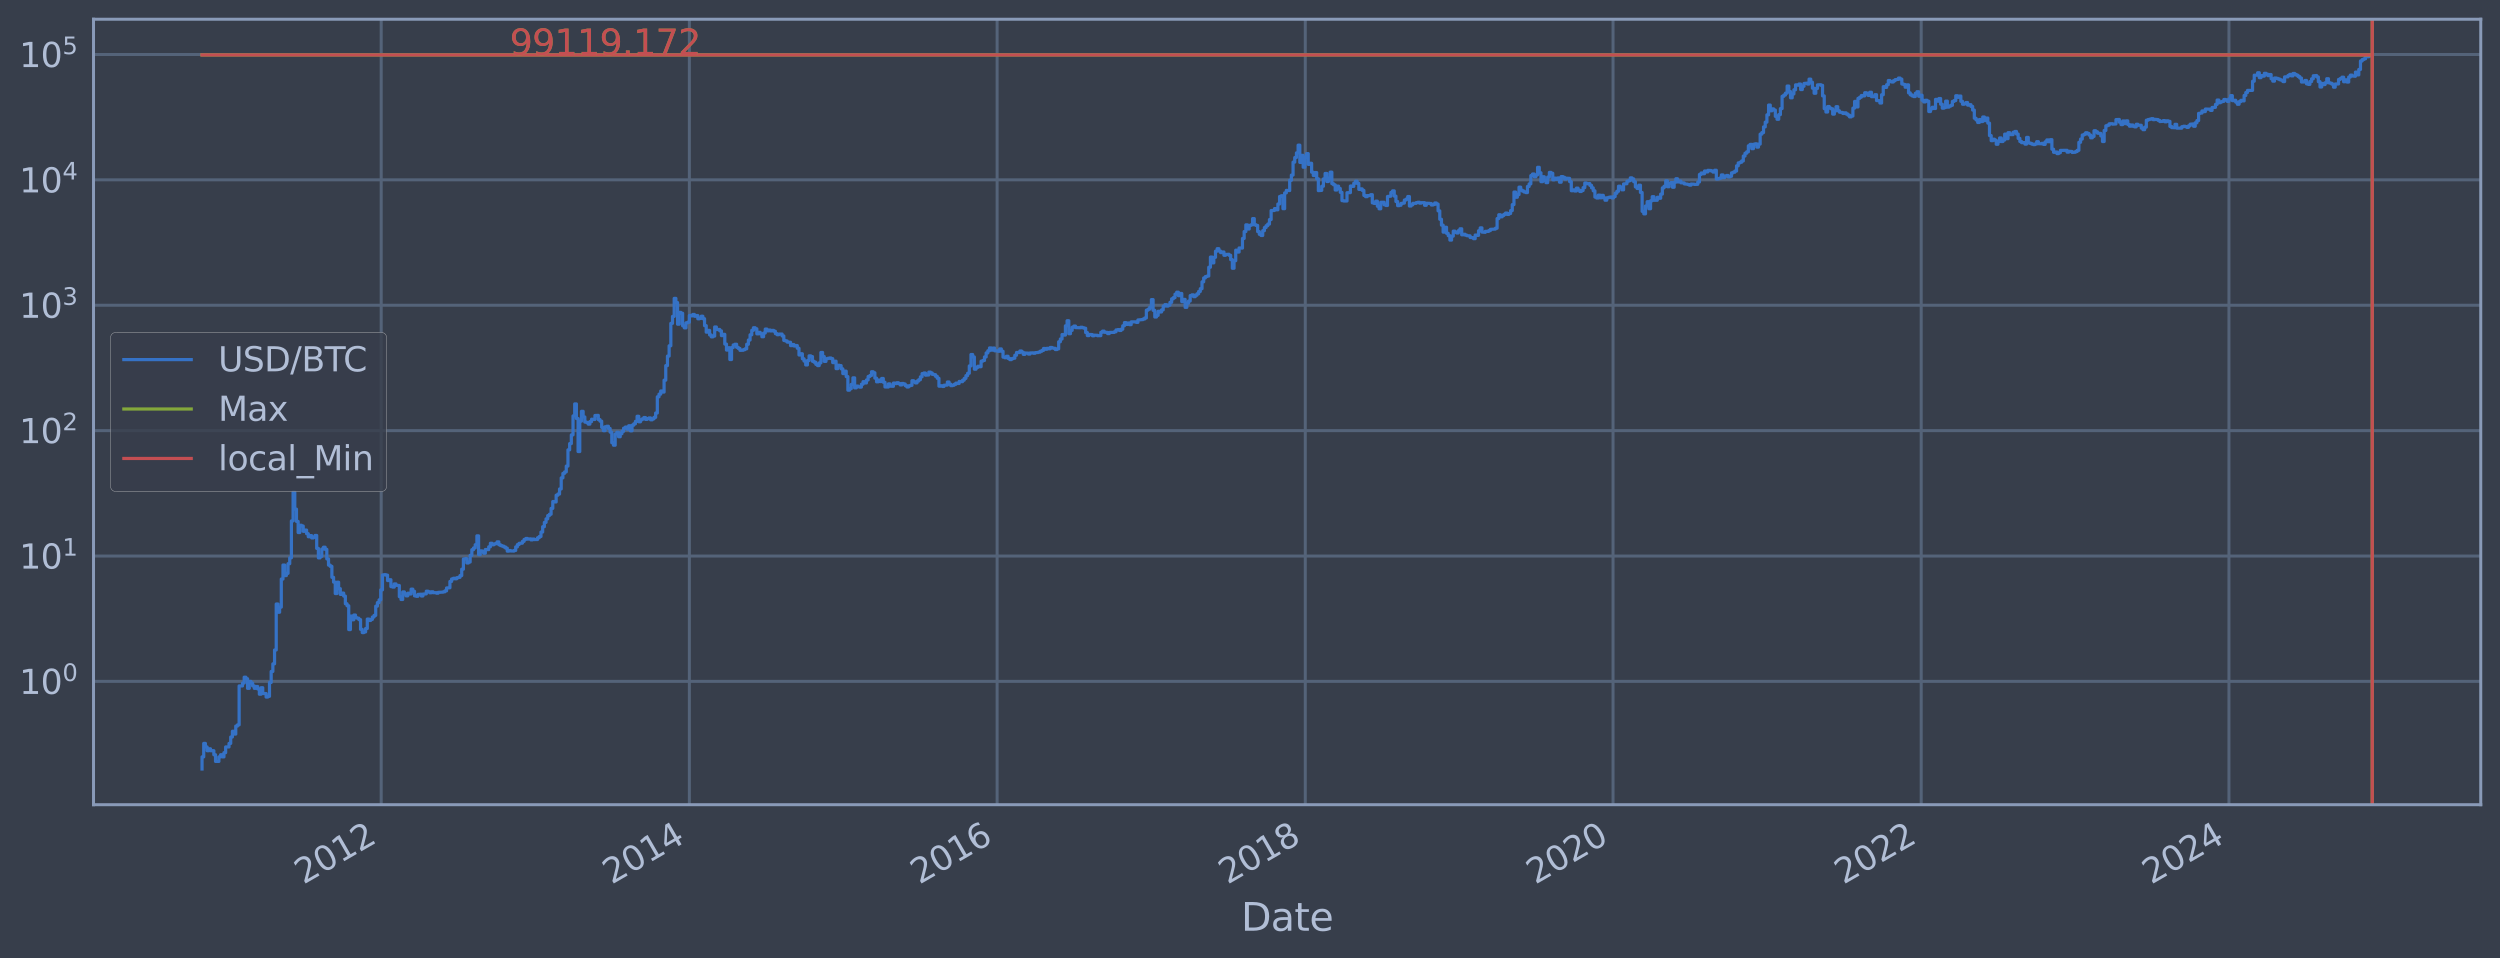 <?xml version="1.0" encoding="utf-8" standalone="no"?>
<!DOCTYPE svg PUBLIC "-//W3C//DTD SVG 1.1//EN"
  "http://www.w3.org/Graphics/SVG/1.1/DTD/svg11.dtd">
<svg xmlns:xlink="http://www.w3.org/1999/xlink" width="934.976pt" height="358.291pt" viewBox="0 0 934.976 358.291" xmlns="http://www.w3.org/2000/svg" version="1.1">
 <defs>
  <style type="text/css">*{stroke-linejoin: round; stroke-linecap: butt}</style>
 </defs>
 <g id="figure_1">
  <g id="patch_1">
   <path d="M 0 358.291 
L 934.976 358.291 
L 934.976 0 
L 0 0 
z
" style="fill: #373e4b"/>
  </g>
  <g id="axes_1">
   <g id="patch_2">
    <path d="M 34.976 300.96 
L 927.776 300.96 
L 927.776 7.2 
L 34.976 7.2 
z
" style="fill: #373e4b"/>
   </g>
   <g id="matplotlib.axis_1">
    <g id="xtick_1">
     <g id="line2d_1">
      <path d="M 142.565 300.96 
L 142.565 7.2 
" clip-path="url(#p90456be6ab)" style="fill: none; stroke: #546379; stroke-width: 1.12; stroke-linecap: square"/>
     </g>
     <g id="line2d_2"/>
     <g id="text_1">
      <!-- 2012 -->
      <g style="fill: #b1bed6" transform="translate(113.484 330.885) rotate(-30) scale(0.126 -0.126)">
       <defs>
        <path id="DejaVuSans-32" d="M 1228 531 
L 3431 531 
L 3431 0 
L 469 0 
L 469 531 
Q 828 903 1448 1529 
Q 2069 2156 2228 2338 
Q 2531 2678 2651 2914 
Q 2772 3150 2772 3378 
Q 2772 3750 2511 3984 
Q 2250 4219 1831 4219 
Q 1534 4219 1204 4116 
Q 875 4013 500 3803 
L 500 4441 
Q 881 4594 1212 4672 
Q 1544 4750 1819 4750 
Q 2544 4750 2975 4387 
Q 3406 4025 3406 3419 
Q 3406 3131 3298 2873 
Q 3191 2616 2906 2266 
Q 2828 2175 2409 1742 
Q 1991 1309 1228 531 
z
" transform="scale(0.016)"/>
        <path id="DejaVuSans-30" d="M 2034 4250 
Q 1547 4250 1301 3770 
Q 1056 3291 1056 2328 
Q 1056 1369 1301 889 
Q 1547 409 2034 409 
Q 2525 409 2770 889 
Q 3016 1369 3016 2328 
Q 3016 3291 2770 3770 
Q 2525 4250 2034 4250 
z
M 2034 4750 
Q 2819 4750 3233 4129 
Q 3647 3509 3647 2328 
Q 3647 1150 3233 529 
Q 2819 -91 2034 -91 
Q 1250 -91 836 529 
Q 422 1150 422 2328 
Q 422 3509 836 4129 
Q 1250 4750 2034 4750 
z
" transform="scale(0.016)"/>
        <path id="DejaVuSans-31" d="M 794 531 
L 1825 531 
L 1825 4091 
L 703 3866 
L 703 4441 
L 1819 4666 
L 2450 4666 
L 2450 531 
L 3481 531 
L 3481 0 
L 794 0 
L 794 531 
z
" transform="scale(0.016)"/>
       </defs>
       <use xlink:href="#DejaVuSans-32"/>
       <use xlink:href="#DejaVuSans-30" x="63.623"/>
       <use xlink:href="#DejaVuSans-31" x="127.246"/>
       <use xlink:href="#DejaVuSans-32" x="190.869"/>
      </g>
     </g>
    </g>
    <g id="xtick_2">
     <g id="line2d_3">
      <path d="M 257.817 300.96 
L 257.817 7.2 
" clip-path="url(#p90456be6ab)" style="fill: none; stroke: #546379; stroke-width: 1.12; stroke-linecap: square"/>
     </g>
     <g id="line2d_4"/>
     <g id="text_2">
      <!-- 2014 -->
      <g style="fill: #b1bed6" transform="translate(228.736 330.885) rotate(-30) scale(0.126 -0.126)">
       <defs>
        <path id="DejaVuSans-34" d="M 2419 4116 
L 825 1625 
L 2419 1625 
L 2419 4116 
z
M 2253 4666 
L 3047 4666 
L 3047 1625 
L 3713 1625 
L 3713 1100 
L 3047 1100 
L 3047 0 
L 2419 0 
L 2419 1100 
L 313 1100 
L 313 1709 
L 2253 4666 
z
" transform="scale(0.016)"/>
       </defs>
       <use xlink:href="#DejaVuSans-32"/>
       <use xlink:href="#DejaVuSans-30" x="63.623"/>
       <use xlink:href="#DejaVuSans-31" x="127.246"/>
       <use xlink:href="#DejaVuSans-34" x="190.869"/>
      </g>
     </g>
    </g>
    <g id="xtick_3">
     <g id="line2d_5">
      <path d="M 372.911 300.96 
L 372.911 7.2 
" clip-path="url(#p90456be6ab)" style="fill: none; stroke: #546379; stroke-width: 1.12; stroke-linecap: square"/>
     </g>
     <g id="line2d_6"/>
     <g id="text_3">
      <!-- 2016 -->
      <g style="fill: #b1bed6" transform="translate(343.83 330.885) rotate(-30) scale(0.126 -0.126)">
       <defs>
        <path id="DejaVuSans-36" d="M 2113 2584 
Q 1688 2584 1439 2293 
Q 1191 2003 1191 1497 
Q 1191 994 1439 701 
Q 1688 409 2113 409 
Q 2538 409 2786 701 
Q 3034 994 3034 1497 
Q 3034 2003 2786 2293 
Q 2538 2584 2113 2584 
z
M 3366 4563 
L 3366 3988 
Q 3128 4100 2886 4159 
Q 2644 4219 2406 4219 
Q 1781 4219 1451 3797 
Q 1122 3375 1075 2522 
Q 1259 2794 1537 2939 
Q 1816 3084 2150 3084 
Q 2853 3084 3261 2657 
Q 3669 2231 3669 1497 
Q 3669 778 3244 343 
Q 2819 -91 2113 -91 
Q 1303 -91 875 529 
Q 447 1150 447 2328 
Q 447 3434 972 4092 
Q 1497 4750 2381 4750 
Q 2619 4750 2861 4703 
Q 3103 4656 3366 4563 
z
" transform="scale(0.016)"/>
       </defs>
       <use xlink:href="#DejaVuSans-32"/>
       <use xlink:href="#DejaVuSans-30" x="63.623"/>
       <use xlink:href="#DejaVuSans-31" x="127.246"/>
       <use xlink:href="#DejaVuSans-36" x="190.869"/>
      </g>
     </g>
    </g>
    <g id="xtick_4">
     <g id="line2d_7">
      <path d="M 488.164 300.96 
L 488.164 7.2 
" clip-path="url(#p90456be6ab)" style="fill: none; stroke: #546379; stroke-width: 1.12; stroke-linecap: square"/>
     </g>
     <g id="line2d_8"/>
     <g id="text_4">
      <!-- 2018 -->
      <g style="fill: #b1bed6" transform="translate(459.083 330.885) rotate(-30) scale(0.126 -0.126)">
       <defs>
        <path id="DejaVuSans-38" d="M 2034 2216 
Q 1584 2216 1326 1975 
Q 1069 1734 1069 1313 
Q 1069 891 1326 650 
Q 1584 409 2034 409 
Q 2484 409 2743 651 
Q 3003 894 3003 1313 
Q 3003 1734 2745 1975 
Q 2488 2216 2034 2216 
z
M 1403 2484 
Q 997 2584 770 2862 
Q 544 3141 544 3541 
Q 544 4100 942 4425 
Q 1341 4750 2034 4750 
Q 2731 4750 3128 4425 
Q 3525 4100 3525 3541 
Q 3525 3141 3298 2862 
Q 3072 2584 2669 2484 
Q 3125 2378 3379 2068 
Q 3634 1759 3634 1313 
Q 3634 634 3220 271 
Q 2806 -91 2034 -91 
Q 1263 -91 848 271 
Q 434 634 434 1313 
Q 434 1759 690 2068 
Q 947 2378 1403 2484 
z
M 1172 3481 
Q 1172 3119 1398 2916 
Q 1625 2713 2034 2713 
Q 2441 2713 2670 2916 
Q 2900 3119 2900 3481 
Q 2900 3844 2670 4047 
Q 2441 4250 2034 4250 
Q 1625 4250 1398 4047 
Q 1172 3844 1172 3481 
z
" transform="scale(0.016)"/>
       </defs>
       <use xlink:href="#DejaVuSans-32"/>
       <use xlink:href="#DejaVuSans-30" x="63.623"/>
       <use xlink:href="#DejaVuSans-31" x="127.246"/>
       <use xlink:href="#DejaVuSans-38" x="190.869"/>
      </g>
     </g>
    </g>
    <g id="xtick_5">
     <g id="line2d_9">
      <path d="M 603.258 300.96 
L 603.258 7.2 
" clip-path="url(#p90456be6ab)" style="fill: none; stroke: #546379; stroke-width: 1.12; stroke-linecap: square"/>
     </g>
     <g id="line2d_10"/>
     <g id="text_5">
      <!-- 2020 -->
      <g style="fill: #b1bed6" transform="translate(574.177 330.885) rotate(-30) scale(0.126 -0.126)">
       <use xlink:href="#DejaVuSans-32"/>
       <use xlink:href="#DejaVuSans-30" x="63.623"/>
       <use xlink:href="#DejaVuSans-32" x="127.246"/>
       <use xlink:href="#DejaVuSans-30" x="190.869"/>
      </g>
     </g>
    </g>
    <g id="xtick_6">
     <g id="line2d_11">
      <path d="M 718.51 300.96 
L 718.51 7.2 
" clip-path="url(#p90456be6ab)" style="fill: none; stroke: #546379; stroke-width: 1.12; stroke-linecap: square"/>
     </g>
     <g id="line2d_12"/>
     <g id="text_6">
      <!-- 2022 -->
      <g style="fill: #b1bed6" transform="translate(689.429 330.885) rotate(-30) scale(0.126 -0.126)">
       <use xlink:href="#DejaVuSans-32"/>
       <use xlink:href="#DejaVuSans-30" x="63.623"/>
       <use xlink:href="#DejaVuSans-32" x="127.246"/>
       <use xlink:href="#DejaVuSans-32" x="190.869"/>
      </g>
     </g>
    </g>
    <g id="xtick_7">
     <g id="line2d_13">
      <path d="M 833.605 300.96 
L 833.605 7.2 
" clip-path="url(#p90456be6ab)" style="fill: none; stroke: #546379; stroke-width: 1.12; stroke-linecap: square"/>
     </g>
     <g id="line2d_14"/>
     <g id="text_7">
      <!-- 2024 -->
      <g style="fill: #b1bed6" transform="translate(804.524 330.885) rotate(-30) scale(0.126 -0.126)">
       <use xlink:href="#DejaVuSans-32"/>
       <use xlink:href="#DejaVuSans-30" x="63.623"/>
       <use xlink:href="#DejaVuSans-32" x="127.246"/>
       <use xlink:href="#DejaVuSans-34" x="190.869"/>
      </g>
     </g>
    </g>
    <g id="text_8">
     <!-- Date -->
     <g style="fill: #b1bed6" transform="translate(464.167 348.096) scale(0.144 -0.144)">
      <defs>
       <path id="DejaVuSans-44" d="M 1259 4147 
L 1259 519 
L 2022 519 
Q 2988 519 3436 956 
Q 3884 1394 3884 2338 
Q 3884 3275 3436 3711 
Q 2988 4147 2022 4147 
L 1259 4147 
z
M 628 4666 
L 1925 4666 
Q 3281 4666 3915 4102 
Q 4550 3538 4550 2338 
Q 4550 1131 3912 565 
Q 3275 0 1925 0 
L 628 0 
L 628 4666 
z
" transform="scale(0.016)"/>
       <path id="DejaVuSans-61" d="M 2194 1759 
Q 1497 1759 1228 1600 
Q 959 1441 959 1056 
Q 959 750 1161 570 
Q 1363 391 1709 391 
Q 2188 391 2477 730 
Q 2766 1069 2766 1631 
L 2766 1759 
L 2194 1759 
z
M 3341 1997 
L 3341 0 
L 2766 0 
L 2766 531 
Q 2569 213 2275 61 
Q 1981 -91 1556 -91 
Q 1019 -91 701 211 
Q 384 513 384 1019 
Q 384 1609 779 1909 
Q 1175 2209 1959 2209 
L 2766 2209 
L 2766 2266 
Q 2766 2663 2505 2880 
Q 2244 3097 1772 3097 
Q 1472 3097 1187 3025 
Q 903 2953 641 2809 
L 641 3341 
Q 956 3463 1253 3523 
Q 1550 3584 1831 3584 
Q 2591 3584 2966 3190 
Q 3341 2797 3341 1997 
z
" transform="scale(0.016)"/>
       <path id="DejaVuSans-74" d="M 1172 4494 
L 1172 3500 
L 2356 3500 
L 2356 3053 
L 1172 3053 
L 1172 1153 
Q 1172 725 1289 603 
Q 1406 481 1766 481 
L 2356 481 
L 2356 0 
L 1766 0 
Q 1100 0 847 248 
Q 594 497 594 1153 
L 594 3053 
L 172 3053 
L 172 3500 
L 594 3500 
L 594 4494 
L 1172 4494 
z
" transform="scale(0.016)"/>
       <path id="DejaVuSans-65" d="M 3597 1894 
L 3597 1613 
L 953 1613 
Q 991 1019 1311 708 
Q 1631 397 2203 397 
Q 2534 397 2845 478 
Q 3156 559 3463 722 
L 3463 178 
Q 3153 47 2828 -22 
Q 2503 -91 2169 -91 
Q 1331 -91 842 396 
Q 353 884 353 1716 
Q 353 2575 817 3079 
Q 1281 3584 2069 3584 
Q 2775 3584 3186 3129 
Q 3597 2675 3597 1894 
z
M 3022 2063 
Q 3016 2534 2758 2815 
Q 2500 3097 2075 3097 
Q 1594 3097 1305 2825 
Q 1016 2553 972 2059 
L 3022 2063 
z
" transform="scale(0.016)"/>
      </defs>
      <use xlink:href="#DejaVuSans-44"/>
      <use xlink:href="#DejaVuSans-61" x="77.002"/>
      <use xlink:href="#DejaVuSans-74" x="138.281"/>
      <use xlink:href="#DejaVuSans-65" x="177.49"/>
     </g>
    </g>
   </g>
   <g id="matplotlib.axis_2">
    <g id="ytick_1">
     <g id="line2d_15">
      <path d="M 34.976 254.831 
L 927.776 254.831 
" clip-path="url(#p90456be6ab)" style="fill: none; stroke: #546379; stroke-width: 1.12; stroke-linecap: square"/>
     </g>
     <g id="line2d_16"/>
     <g id="text_9">
      <!-- $\mathdefault{10^{0}}$ -->
      <g style="fill: #b1bed6" transform="translate(7.2 259.618) scale(0.126 -0.126)">
       <use xlink:href="#DejaVuSans-31" transform="translate(0 0.766)"/>
       <use xlink:href="#DejaVuSans-30" transform="translate(63.623 0.766)"/>
       <use xlink:href="#DejaVuSans-30" transform="translate(128.203 39.047) scale(0.7)"/>
      </g>
     </g>
    </g>
    <g id="ytick_2">
     <g id="line2d_17">
      <path d="M 34.976 207.94 
L 927.776 207.94 
" clip-path="url(#p90456be6ab)" style="fill: none; stroke: #546379; stroke-width: 1.12; stroke-linecap: square"/>
     </g>
     <g id="line2d_18"/>
     <g id="text_10">
      <!-- $\mathdefault{10^{1}}$ -->
      <g style="fill: #b1bed6" transform="translate(7.2 212.727) scale(0.126 -0.126)">
       <use xlink:href="#DejaVuSans-31" transform="translate(0 0.684)"/>
       <use xlink:href="#DejaVuSans-30" transform="translate(63.623 0.684)"/>
       <use xlink:href="#DejaVuSans-31" transform="translate(128.203 38.966) scale(0.7)"/>
      </g>
     </g>
    </g>
    <g id="ytick_3">
     <g id="line2d_19">
      <path d="M 34.976 161.048 
L 927.776 161.048 
" clip-path="url(#p90456be6ab)" style="fill: none; stroke: #546379; stroke-width: 1.12; stroke-linecap: square"/>
     </g>
     <g id="line2d_20"/>
     <g id="text_11">
      <!-- $\mathdefault{10^{2}}$ -->
      <g style="fill: #b1bed6" transform="translate(7.2 165.835) scale(0.126 -0.126)">
       <use xlink:href="#DejaVuSans-31" transform="translate(0 0.766)"/>
       <use xlink:href="#DejaVuSans-30" transform="translate(63.623 0.766)"/>
       <use xlink:href="#DejaVuSans-32" transform="translate(128.203 39.047) scale(0.7)"/>
      </g>
     </g>
    </g>
    <g id="ytick_4">
     <g id="line2d_21">
      <path d="M 34.976 114.156 
L 927.776 114.156 
" clip-path="url(#p90456be6ab)" style="fill: none; stroke: #546379; stroke-width: 1.12; stroke-linecap: square"/>
     </g>
     <g id="line2d_22"/>
     <g id="text_12">
      <!-- $\mathdefault{10^{3}}$ -->
      <g style="fill: #b1bed6" transform="translate(7.2 118.943) scale(0.126 -0.126)">
       <defs>
        <path id="DejaVuSans-33" d="M 2597 2516 
Q 3050 2419 3304 2112 
Q 3559 1806 3559 1356 
Q 3559 666 3084 287 
Q 2609 -91 1734 -91 
Q 1441 -91 1130 -33 
Q 819 25 488 141 
L 488 750 
Q 750 597 1062 519 
Q 1375 441 1716 441 
Q 2309 441 2620 675 
Q 2931 909 2931 1356 
Q 2931 1769 2642 2001 
Q 2353 2234 1838 2234 
L 1294 2234 
L 1294 2753 
L 1863 2753 
Q 2328 2753 2575 2939 
Q 2822 3125 2822 3475 
Q 2822 3834 2567 4026 
Q 2313 4219 1838 4219 
Q 1578 4219 1281 4162 
Q 984 4106 628 3988 
L 628 4550 
Q 988 4650 1302 4700 
Q 1616 4750 1894 4750 
Q 2613 4750 3031 4423 
Q 3450 4097 3450 3541 
Q 3450 3153 3228 2886 
Q 3006 2619 2597 2516 
z
" transform="scale(0.016)"/>
       </defs>
       <use xlink:href="#DejaVuSans-31" transform="translate(0 0.766)"/>
       <use xlink:href="#DejaVuSans-30" transform="translate(63.623 0.766)"/>
       <use xlink:href="#DejaVuSans-33" transform="translate(128.203 39.047) scale(0.7)"/>
      </g>
     </g>
    </g>
    <g id="ytick_5">
     <g id="line2d_23">
      <path d="M 34.976 67.264 
L 927.776 67.264 
" clip-path="url(#p90456be6ab)" style="fill: none; stroke: #546379; stroke-width: 1.12; stroke-linecap: square"/>
     </g>
     <g id="line2d_24"/>
     <g id="text_13">
      <!-- $\mathdefault{10^{4}}$ -->
      <g style="fill: #b1bed6" transform="translate(7.2 72.051) scale(0.126 -0.126)">
       <use xlink:href="#DejaVuSans-31" transform="translate(0 0.684)"/>
       <use xlink:href="#DejaVuSans-30" transform="translate(63.623 0.684)"/>
       <use xlink:href="#DejaVuSans-34" transform="translate(128.203 38.966) scale(0.7)"/>
      </g>
     </g>
    </g>
    <g id="ytick_6">
     <g id="line2d_25">
      <path d="M 34.976 20.373 
L 927.776 20.373 
" clip-path="url(#p90456be6ab)" style="fill: none; stroke: #546379; stroke-width: 1.12; stroke-linecap: square"/>
     </g>
     <g id="line2d_26"/>
     <g id="text_14">
      <!-- $\mathdefault{10^{5}}$ -->
      <g style="fill: #b1bed6" transform="translate(7.2 25.16) scale(0.126 -0.126)">
       <defs>
        <path id="DejaVuSans-35" d="M 691 4666 
L 3169 4666 
L 3169 4134 
L 1269 4134 
L 1269 2991 
Q 1406 3038 1543 3061 
Q 1681 3084 1819 3084 
Q 2600 3084 3056 2656 
Q 3513 2228 3513 1497 
Q 3513 744 3044 326 
Q 2575 -91 1722 -91 
Q 1428 -91 1123 -41 
Q 819 9 494 109 
L 494 744 
Q 775 591 1075 516 
Q 1375 441 1709 441 
Q 2250 441 2565 725 
Q 2881 1009 2881 1497 
Q 2881 1984 2565 2268 
Q 2250 2553 1709 2553 
Q 1456 2553 1204 2497 
Q 953 2441 691 2322 
L 691 4666 
z
" transform="scale(0.016)"/>
       </defs>
       <use xlink:href="#DejaVuSans-31" transform="translate(0 0.684)"/>
       <use xlink:href="#DejaVuSans-30" transform="translate(63.623 0.684)"/>
       <use xlink:href="#DejaVuSans-35" transform="translate(128.203 38.966) scale(0.7)"/>
      </g>
     </g>
    </g>
    <g id="ytick_7">
     <g id="line2d_27"/>
    </g>
    <g id="ytick_8">
     <g id="line2d_28"/>
    </g>
    <g id="ytick_9">
     <g id="line2d_29"/>
    </g>
    <g id="ytick_10">
     <g id="line2d_30"/>
    </g>
    <g id="ytick_11">
     <g id="line2d_31"/>
    </g>
    <g id="ytick_12">
     <g id="line2d_32"/>
    </g>
    <g id="ytick_13">
     <g id="line2d_33"/>
    </g>
    <g id="ytick_14">
     <g id="line2d_34"/>
    </g>
    <g id="ytick_15">
     <g id="line2d_35"/>
    </g>
    <g id="ytick_16">
     <g id="line2d_36"/>
    </g>
    <g id="ytick_17">
     <g id="line2d_37"/>
    </g>
    <g id="ytick_18">
     <g id="line2d_38"/>
    </g>
    <g id="ytick_19">
     <g id="line2d_39"/>
    </g>
    <g id="ytick_20">
     <g id="line2d_40"/>
    </g>
    <g id="ytick_21">
     <g id="line2d_41"/>
    </g>
    <g id="ytick_22">
     <g id="line2d_42"/>
    </g>
    <g id="ytick_23">
     <g id="line2d_43"/>
    </g>
    <g id="ytick_24">
     <g id="line2d_44"/>
    </g>
    <g id="ytick_25">
     <g id="line2d_45"/>
    </g>
    <g id="ytick_26">
     <g id="line2d_46"/>
    </g>
    <g id="ytick_27">
     <g id="line2d_47"/>
    </g>
    <g id="ytick_28">
     <g id="line2d_48"/>
    </g>
    <g id="ytick_29">
     <g id="line2d_49"/>
    </g>
    <g id="ytick_30">
     <g id="line2d_50"/>
    </g>
    <g id="ytick_31">
     <g id="line2d_51"/>
    </g>
    <g id="ytick_32">
     <g id="line2d_52"/>
    </g>
    <g id="ytick_33">
     <g id="line2d_53"/>
    </g>
    <g id="ytick_34">
     <g id="line2d_54"/>
    </g>
    <g id="ytick_35">
     <g id="line2d_55"/>
    </g>
    <g id="ytick_36">
     <g id="line2d_56"/>
    </g>
    <g id="ytick_37">
     <g id="line2d_57"/>
    </g>
    <g id="ytick_38">
     <g id="line2d_58"/>
    </g>
    <g id="ytick_39">
     <g id="line2d_59"/>
    </g>
    <g id="ytick_40">
     <g id="line2d_60"/>
    </g>
    <g id="ytick_41">
     <g id="line2d_61"/>
    </g>
    <g id="ytick_42">
     <g id="line2d_62"/>
    </g>
    <g id="ytick_43">
     <g id="line2d_63"/>
    </g>
    <g id="ytick_44">
     <g id="line2d_64"/>
    </g>
    <g id="ytick_45">
     <g id="line2d_65"/>
    </g>
    <g id="ytick_46">
     <g id="line2d_66"/>
    </g>
    <g id="ytick_47">
     <g id="line2d_67"/>
    </g>
    <g id="ytick_48">
     <g id="line2d_68"/>
    </g>
    <g id="ytick_49">
     <g id="line2d_69"/>
    </g>
    <g id="ytick_50">
     <g id="line2d_70"/>
    </g>
    <g id="ytick_51">
     <g id="line2d_71"/>
    </g>
    <g id="ytick_52">
     <g id="line2d_72"/>
    </g>
    <g id="ytick_53">
     <g id="line2d_73"/>
    </g>
    <g id="ytick_54">
     <g id="line2d_74"/>
    </g>
   </g>
   <g id="line2d_75">
    <path d="M 75.558 287.607 
L 75.558 283.063 
L 76.188 283.063 
L 76.188 278.036 
L 76.819 278.036 
L 76.819 279.35 
L 77.45 279.35 
L 77.45 280.755 
L 78.08 280.755 
L 78.08 280.04 
L 78.711 280.04 
L 78.711 280.755 
L 79.972 280.755 
L 79.972 282.264 
L 80.603 282.264 
L 80.603 284.761 
L 81.864 284.761 
L 81.864 283.063 
L 82.495 283.063 
L 82.495 282.264 
L 83.126 282.264 
L 83.126 283.063 
L 83.756 283.063 
L 83.756 281.496 
L 84.387 281.496 
L 84.387 279.35 
L 85.648 279.35 
L 85.648 278.036 
L 86.279 278.036 
L 86.279 275.637 
L 86.91 275.637 
L 86.91 273.491 
L 87.54 273.491 
L 87.54 274.536 
L 88.171 274.536 
L 88.171 271.55 
L 88.802 271.55 
L 88.802 271.093 
L 89.432 271.093 
L 89.432 256.529 
L 90.694 256.529 
L 90.694 255.452 
L 91.324 255.452 
L 91.324 253.264 
L 91.955 253.264 
L 91.955 253.838 
L 92.585 253.838 
L 92.585 257.435 
L 93.216 257.435 
L 93.216 254.831 
L 93.847 254.831 
L 93.847 255.452 
L 94.477 255.452 
L 94.477 256.529 
L 95.108 256.529 
L 95.108 257.435 
L 95.739 257.435 
L 95.739 256.752 
L 96.369 256.752 
L 96.369 257.667 
L 97 257.667 
L 97 259.632 
L 97.631 259.632 
L 97.631 257.205 
L 98.261 257.205 
L 98.261 259.376 
L 99.523 259.376 
L 99.523 260.69 
L 100.153 260.69 
L 100.153 260.42 
L 100.784 260.42 
L 100.784 255.243 
L 101.415 255.243 
L 101.415 251.118 
L 102.045 251.118 
L 102.045 248.272 
L 102.676 248.272 
L 102.676 243.089 
L 103.307 243.089 
L 103.307 225.899 
L 103.937 225.899 
L 103.937 228.973 
L 104.568 228.973 
L 104.568 227.063 
L 105.199 227.063 
L 105.199 216.556 
L 105.829 216.556 
L 105.829 211.321 
L 106.46 211.321 
L 106.46 215.261 
L 107.091 215.261 
L 107.091 214.432 
L 107.721 214.432 
L 107.721 210.823 
L 108.352 210.823 
L 108.352 208.623 
L 108.983 208.623 
L 108.983 194.815 
L 109.613 194.815 
L 109.613 184.037 
L 110.244 184.037 
L 110.244 190.401 
L 110.874 190.401 
L 110.874 195.008 
L 111.505 195.008 
L 111.505 199.16 
L 112.136 199.16 
L 112.136 196.45 
L 112.766 196.45 
L 112.766 196.718 
L 113.397 196.718 
L 113.397 198.702 
L 114.028 198.702 
L 114.028 198.241 
L 114.658 198.241 
L 114.658 199.588 
L 115.289 199.588 
L 115.289 200.727 
L 115.92 200.727 
L 115.92 200.317 
L 116.55 200.317 
L 116.55 201.189 
L 117.181 201.189 
L 117.181 200.942 
L 117.812 200.942 
L 117.812 200.261 
L 118.442 200.261 
L 118.442 205.093 
L 119.073 205.093 
L 119.073 208.644 
L 119.704 208.644 
L 119.704 208.083 
L 120.334 208.083 
L 120.334 205.343 
L 120.965 205.343 
L 120.965 204.655 
L 121.596 204.655 
L 121.596 205.451 
L 122.226 205.451 
L 122.226 209.027 
L 122.857 209.027 
L 122.857 211.345 
L 123.488 211.345 
L 123.488 211.808 
L 124.118 211.808 
L 124.118 215.914 
L 124.749 215.914 
L 124.749 217.708 
L 125.38 217.708 
L 125.38 221.974 
L 126.01 221.974 
L 126.01 217.741 
L 126.641 217.741 
L 126.641 220.151 
L 127.272 220.151 
L 127.272 222.301 
L 127.902 222.301 
L 127.902 221.812 
L 128.533 221.812 
L 128.533 222.929 
L 129.163 222.929 
L 129.163 225.801 
L 129.794 225.801 
L 129.794 226.549 
L 130.425 226.549 
L 130.425 235.451 
L 131.055 235.451 
L 131.055 230.394 
L 131.686 230.394 
L 131.686 231.791 
L 132.317 231.791 
L 132.317 230.03 
L 132.947 230.03 
L 132.947 231.017 
L 133.578 231.017 
L 133.578 231.208 
L 134.209 231.208 
L 134.209 231.725 
L 134.839 231.725 
L 134.839 235.373 
L 135.47 235.373 
L 135.47 236.583 
L 136.101 236.583 
L 136.101 236.335 
L 136.731 236.335 
L 136.731 235.062 
L 137.362 235.062 
L 137.362 231.529 
L 137.993 231.529 
L 137.993 232.055 
L 138.623 232.055 
L 138.623 231.66 
L 139.254 231.66 
L 139.254 230.766 
L 139.885 230.766 
L 139.885 230.15 
L 140.515 230.15 
L 140.515 226.702 
L 141.146 226.702 
L 141.146 225.365 
L 141.777 225.365 
L 141.777 224.337 
L 142.407 224.337 
L 142.407 220.602 
L 143.038 220.602 
L 143.038 215.029 
L 143.669 215.029 
L 143.669 214.914 
L 144.299 214.914 
L 144.299 215.087 
L 144.93 215.087 
L 144.93 217.124 
L 145.56 217.124 
L 145.56 216.807 
L 146.191 216.807 
L 146.191 219.387 
L 146.822 219.387 
L 146.822 219.566 
L 147.452 219.566 
L 147.452 218.376 
L 148.083 218.376 
L 148.083 218.893 
L 149.344 218.963 
L 149.344 223.143 
L 149.975 223.143 
L 149.975 224.201 
L 150.606 224.201 
L 150.606 221.375 
L 151.236 221.375 
L 151.236 222.137 
L 151.867 222.137 
L 151.867 222.844 
L 152.498 222.844 
L 152.498 221.853 
L 153.128 221.853 
L 153.128 222.137 
L 153.759 222.137 
L 153.759 220.338 
L 154.39 220.338 
L 154.39 221.14 
L 155.02 221.14 
L 155.02 222.844 
L 155.651 222.844 
L 155.651 223.014 
L 156.282 223.014 
L 156.282 222.301 
L 157.543 222.219 
L 157.543 222.887 
L 158.174 222.887 
L 158.174 222.178 
L 159.435 222.096 
L 159.435 221.101 
L 160.066 221.101 
L 160.066 221.296 
L 160.696 221.296 
L 160.696 221.692 
L 161.327 221.692 
L 161.327 221.335 
L 161.958 221.335 
L 161.958 221.652 
L 163.219 221.652 
L 163.219 221.853 
L 163.849 221.853 
L 163.849 221.533 
L 165.741 221.453 
L 165.741 221.335 
L 166.372 221.335 
L 166.372 220.984 
L 167.003 220.984 
L 167.003 219.893 
L 168.264 219.82 
L 168.264 217.446 
L 168.895 217.446 
L 168.895 216.525 
L 169.525 216.525 
L 169.525 216.278 
L 170.156 216.278 
L 170.156 216.463 
L 170.787 216.463 
L 170.787 216.065 
L 171.417 216.065 
L 171.417 215.914 
L 172.048 215.914 
L 172.048 215.261 
L 172.679 215.261 
L 172.679 212.869 
L 173.309 212.869 
L 173.309 209.049 
L 173.94 209.049 
L 173.94 208.92 
L 174.571 208.92 
L 174.571 210.543 
L 175.201 210.543 
L 175.201 210.199 
L 175.832 210.199 
L 175.832 207.697 
L 176.463 207.697 
L 176.463 205.577 
L 177.093 205.577 
L 177.093 204.917 
L 177.724 204.917 
L 177.724 203.724 
L 178.355 203.724 
L 178.355 200.401 
L 178.985 200.401 
L 178.985 207.417 
L 179.616 207.417 
L 179.616 206.017 
L 180.246 206.017 
L 180.246 206.166 
L 180.877 206.166 
L 180.877 206.907 
L 181.508 206.907 
L 181.508 205.505 
L 182.769 205.559 
L 182.769 204.5 
L 183.4 204.5 
L 183.4 203.185 
L 184.03 203.185 
L 184.03 203.757 
L 184.661 203.757 
L 184.661 203.461 
L 185.292 203.461 
L 185.292 203.265 
L 185.922 203.265 
L 185.922 202.644 
L 186.553 202.644 
L 186.553 203.724 
L 187.184 203.724 
L 187.184 204.058 
L 187.814 204.058 
L 187.814 204.261 
L 188.445 204.261 
L 188.445 204.569 
L 189.076 204.569 
L 189.076 204.987 
L 189.706 204.987 
L 189.706 206.129 
L 190.337 206.129 
L 190.337 205.888 
L 190.968 205.888 
L 190.968 206.054 
L 192.229 206.091 
L 192.229 205.869 
L 192.86 205.869 
L 192.86 204.534 
L 193.49 204.534 
L 193.49 203.691 
L 194.121 203.691 
L 194.121 203.201 
L 195.382 203.136 
L 195.382 202.456 
L 196.013 202.456 
L 196.013 201.753 
L 196.644 201.753 
L 196.644 201.38 
L 197.274 201.38 
L 197.274 201.633 
L 198.535 201.529 
L 198.535 201.904 
L 199.166 201.904 
L 199.166 201.603 
L 199.797 201.603 
L 199.797 201.798 
L 201.058 201.768 
L 201.058 201.102 
L 201.689 201.102 
L 201.689 200.641 
L 202.319 200.641 
L 202.319 198.975 
L 202.95 198.975 
L 202.95 196.978 
L 203.581 196.978 
L 203.581 195.367 
L 204.211 195.367 
L 204.211 194.049 
L 204.842 194.049 
L 204.842 192.83 
L 205.473 192.83 
L 205.473 192.323 
L 206.103 192.323 
L 206.103 190.136 
L 206.734 190.136 
L 206.734 187.562 
L 207.365 187.562 
L 207.365 187.727 
L 207.995 187.727 
L 207.995 185.217 
L 208.626 185.217 
L 208.626 184.768 
L 209.257 184.768 
L 209.257 182.868 
L 209.887 182.868 
L 209.887 178.714 
L 210.518 178.714 
L 210.518 177.04 
L 211.149 177.04 
L 211.149 176.484 
L 211.779 176.484 
L 211.779 174.318 
L 212.41 174.318 
L 212.41 168.239 
L 213.041 168.239 
L 213.041 165.902 
L 213.671 165.902 
L 213.671 162.636 
L 214.302 162.636 
L 214.302 155.549 
L 214.932 155.549 
L 214.932 151.061 
L 215.563 151.061 
L 215.563 156.52 
L 216.194 156.52 
L 216.194 168.872 
L 216.824 168.872 
L 216.824 157.519 
L 217.455 157.519 
L 217.455 153.835 
L 218.086 153.835 
L 218.086 155.941 
L 218.716 155.941 
L 218.716 157.85 
L 219.347 157.85 
L 219.347 158.029 
L 219.978 158.029 
L 219.978 158.615 
L 220.608 158.615 
L 220.608 157.679 
L 221.239 157.679 
L 221.239 156.779 
L 222.5 156.882 
L 222.5 155.395 
L 223.762 155.348 
L 223.762 156.928 
L 224.392 156.928 
L 224.392 157.51 
L 225.023 157.51 
L 225.023 159.842 
L 225.654 159.842 
L 225.654 161.052 
L 226.284 161.052 
L 226.284 159.596 
L 226.915 159.596 
L 226.915 159.415 
L 227.546 159.415 
L 227.546 160.249 
L 228.176 160.249 
L 228.176 161.616 
L 228.807 161.616 
L 228.807 165.582 
L 229.438 165.582 
L 229.438 166.506 
L 230.068 166.506 
L 230.068 162.31 
L 230.699 162.31 
L 230.699 161.658 
L 231.33 161.658 
L 231.33 163.332 
L 231.96 163.332 
L 231.96 162.198 
L 232.591 162.198 
L 232.591 161.314 
L 233.221 161.314 
L 233.221 160.128 
L 233.852 160.128 
L 233.852 159.723 
L 234.483 159.723 
L 234.483 160.485 
L 235.113 160.485 
L 235.113 159.228 
L 235.744 159.228 
L 235.744 161.107 
L 236.375 161.107 
L 236.375 159.027 
L 237.005 159.027 
L 237.005 158.508 
L 237.636 158.508 
L 237.636 157.591 
L 238.267 157.591 
L 238.267 155.691 
L 238.897 155.691 
L 238.897 157.745 
L 239.528 157.745 
L 239.528 156.995 
L 240.159 156.995 
L 240.159 156.659 
L 240.789 156.659 
L 240.789 156.161 
L 241.42 156.161 
L 241.42 156.844 
L 242.051 156.844 
L 242.051 156.561 
L 242.681 156.561 
L 242.681 156.301 
L 243.312 156.301 
L 243.312 157.008 
L 243.943 157.008 
L 243.943 156.647 
L 244.573 156.647 
L 244.573 156.086 
L 245.204 156.086 
L 245.204 154.461 
L 245.835 154.461 
L 245.835 148.397 
L 246.465 148.397 
L 246.465 147.413 
L 247.096 147.413 
L 247.096 146.241 
L 247.727 146.241 
L 247.727 146.629 
L 248.357 146.629 
L 248.357 142.178 
L 248.988 142.178 
L 248.988 136.734 
L 249.619 136.734 
L 249.619 133.176 
L 250.249 133.176 
L 250.249 129.316 
L 250.88 129.316 
L 250.88 120.938 
L 251.51 120.938 
L 251.51 118.333 
L 252.141 118.333 
L 252.141 111.596 
L 252.772 111.596 
L 252.772 113.158 
L 253.402 113.158 
L 253.402 121.248 
L 254.033 121.248 
L 254.033 116.832 
L 254.664 116.832 
L 254.664 117.157 
L 255.294 117.157 
L 255.294 121.852 
L 255.925 121.852 
L 255.925 122.618 
L 256.556 122.618 
L 256.556 120.734 
L 257.186 120.734 
L 257.186 120.509 
L 257.817 120.509 
L 257.817 117.982 
L 258.448 117.982 
L 258.448 118.116 
L 259.078 118.116 
L 259.078 117.609 
L 259.709 117.609 
L 259.709 118.268 
L 260.34 118.268 
L 260.34 118.004 
L 260.97 118.004 
L 260.97 119.215 
L 261.601 119.215 
L 261.601 119.07 
L 262.232 119.07 
L 262.232 118.27 
L 262.862 118.27 
L 262.862 119.19 
L 263.493 119.19 
L 263.493 121.79 
L 264.124 121.79 
L 264.124 124.222 
L 264.754 124.222 
L 264.754 123.567 
L 265.385 123.567 
L 265.385 125.267 
L 266.016 125.267 
L 266.016 125.981 
L 266.646 125.981 
L 266.646 125.694 
L 267.277 125.694 
L 267.277 122.29 
L 267.907 122.29 
L 267.907 123.248 
L 269.169 123.213 
L 269.169 123.737 
L 269.799 123.737 
L 269.799 125.501 
L 270.43 125.501 
L 270.43 125.047 
L 271.061 125.047 
L 271.061 128.683 
L 271.691 128.683 
L 271.691 130.916 
L 272.322 130.916 
L 272.322 130.059 
L 272.953 130.059 
L 272.953 134.459 
L 273.583 134.459 
L 273.583 129.986 
L 274.214 129.986 
L 274.214 129.014 
L 274.845 129.014 
L 274.845 128.745 
L 275.475 128.745 
L 275.475 129.905 
L 276.106 129.905 
L 276.106 130.326 
L 276.737 130.326 
L 276.737 131.026 
L 277.998 130.986 
L 277.998 130.762 
L 278.629 130.762 
L 278.629 130.457 
L 279.259 130.457 
L 279.259 128.762 
L 279.89 128.762 
L 279.89 127.166 
L 280.521 127.166 
L 280.521 125.214 
L 281.151 125.214 
L 281.151 123.542 
L 281.782 123.542 
L 281.782 122.572 
L 282.413 122.572 
L 282.413 122.966 
L 283.043 122.966 
L 283.043 124.848 
L 283.674 124.848 
L 283.674 124.289 
L 284.305 124.289 
L 284.305 124.868 
L 284.935 124.868 
L 284.935 125.936 
L 285.566 125.936 
L 285.566 124.559 
L 286.196 124.559 
L 286.196 123.075 
L 286.827 123.075 
L 286.827 123.749 
L 287.458 123.749 
L 287.458 123.436 
L 288.088 123.436 
L 288.088 123.758 
L 288.719 123.758 
L 288.719 123.565 
L 289.35 123.565 
L 289.35 123.877 
L 289.98 123.877 
L 289.98 124.775 
L 290.611 124.775 
L 290.611 125.178 
L 291.242 125.178 
L 291.242 124.953 
L 292.503 124.936 
L 292.503 125.639 
L 293.134 125.639 
L 293.134 127.322 
L 293.764 127.322 
L 293.764 127.519 
L 294.395 127.519 
L 294.395 127.947 
L 295.656 128.004 
L 295.656 129.258 
L 296.287 129.258 
L 296.287 128.854 
L 296.918 128.854 
L 296.918 129.387 
L 297.548 129.387 
L 297.548 129.234 
L 298.179 129.234 
L 298.179 130.242 
L 298.81 130.242 
L 298.81 132.758 
L 299.44 132.758 
L 299.44 132.304 
L 300.071 132.304 
L 300.071 134.192 
L 300.702 134.192 
L 300.702 135.024 
L 301.332 135.024 
L 301.332 136.485 
L 301.963 136.485 
L 301.963 134.852 
L 302.593 134.852 
L 302.593 133.081 
L 303.224 133.081 
L 303.224 133.361 
L 303.855 133.361 
L 303.855 135.121 
L 304.485 135.121 
L 304.485 135.483 
L 305.116 135.483 
L 305.116 136.259 
L 305.747 136.259 
L 305.747 136.72 
L 306.377 136.72 
L 306.377 135.714 
L 307.008 135.714 
L 307.008 131.813 
L 307.639 131.813 
L 307.639 133.339 
L 308.269 133.339 
L 308.269 135.162 
L 308.9 135.162 
L 308.9 134.153 
L 309.531 134.153 
L 309.531 134.023 
L 310.161 134.023 
L 310.161 133.881 
L 310.792 133.881 
L 310.792 134.128 
L 311.423 134.128 
L 311.423 135.606 
L 312.053 135.606 
L 312.053 135.087 
L 312.684 135.087 
L 312.684 137.859 
L 313.315 137.859 
L 313.315 136.612 
L 313.945 136.612 
L 313.945 136.737 
L 314.576 136.737 
L 314.576 137.941 
L 315.207 137.941 
L 315.207 139.713 
L 315.837 139.713 
L 315.837 138.812 
L 316.468 138.812 
L 316.468 140.845 
L 317.099 140.845 
L 317.099 145.918 
L 317.729 145.918 
L 317.729 145.364 
L 318.36 145.364 
L 318.36 143.76 
L 318.991 143.76 
L 318.991 141.315 
L 319.621 141.315 
L 319.621 145.061 
L 320.252 145.061 
L 320.252 144.379 
L 320.882 144.379 
L 320.882 144.63 
L 321.513 144.63 
L 321.513 144.776 
L 322.144 144.776 
L 322.144 143.691 
L 322.774 143.691 
L 322.774 142.734 
L 323.405 142.734 
L 323.405 143.224 
L 324.036 143.224 
L 324.036 142.105 
L 324.666 142.105 
L 324.666 140.816 
L 325.297 140.816 
L 325.297 140.447 
L 325.928 140.447 
L 325.928 139.024 
L 326.558 139.024 
L 326.558 139.416 
L 327.189 139.416 
L 327.189 141.425 
L 327.82 141.425 
L 327.82 142.799 
L 328.45 142.799 
L 328.45 142.148 
L 329.081 142.148 
L 329.081 142.676 
L 329.712 142.676 
L 329.712 141.548 
L 330.342 141.548 
L 330.342 142.966 
L 330.973 142.966 
L 330.973 144.714 
L 332.234 144.748 
L 332.234 143.574 
L 332.865 143.574 
L 332.865 144.417 
L 334.126 144.477 
L 334.126 143.264 
L 334.757 143.264 
L 334.757 143.461 
L 335.388 143.461 
L 335.388 143.139 
L 336.018 143.139 
L 336.018 143.443 
L 336.649 143.443 
L 336.649 143.962 
L 337.279 143.962 
L 337.279 143.41 
L 337.91 143.41 
L 337.91 143.621 
L 338.541 143.621 
L 338.541 144.233 
L 339.171 144.233 
L 339.171 144.726 
L 339.802 144.726 
L 339.802 144.294 
L 340.433 144.294 
L 340.433 144.121 
L 341.063 144.121 
L 341.063 142.389 
L 341.694 142.389 
L 341.694 142.82 
L 342.325 142.82 
L 342.325 143.202 
L 342.955 143.202 
L 342.955 142.505 
L 343.586 142.505 
L 343.586 142.01 
L 344.217 142.01 
L 344.217 140.932 
L 344.847 140.932 
L 344.847 139.725 
L 345.478 139.725 
L 345.478 139.512 
L 346.109 139.512 
L 346.109 140.318 
L 347.37 140.228 
L 347.37 139.168 
L 348.001 139.168 
L 348.001 139.474 
L 348.631 139.474 
L 348.631 139.999 
L 349.262 139.999 
L 349.262 140.129 
L 349.893 140.129 
L 349.893 140.747 
L 350.523 140.747 
L 350.523 141.477 
L 351.154 141.477 
L 351.154 144.421 
L 351.785 144.421 
L 351.785 144.251 
L 352.415 144.251 
L 352.415 144.523 
L 353.046 144.523 
L 353.046 144.064 
L 354.307 144.021 
L 354.307 142.865 
L 354.938 142.865 
L 354.938 143.671 
L 355.568 143.671 
L 355.568 144.234 
L 356.199 144.234 
L 356.199 144.072 
L 356.83 144.072 
L 356.83 143.735 
L 357.46 143.735 
L 357.46 143.292 
L 358.091 143.292 
L 358.091 143.409 
L 358.722 143.409 
L 358.722 142.65 
L 359.983 142.739 
L 359.983 142.188 
L 360.614 142.188 
L 360.614 141.508 
L 361.244 141.508 
L 361.244 140.495 
L 361.875 140.495 
L 361.875 139.599 
L 362.506 139.599 
L 362.506 136.847 
L 363.136 136.847 
L 363.136 132.588 
L 363.767 132.588 
L 363.767 133.488 
L 364.398 133.488 
L 364.398 138.074 
L 365.028 138.074 
L 365.028 137.426 
L 365.659 137.426 
L 365.659 136.988 
L 366.29 136.988 
L 366.29 137.14 
L 366.92 137.14 
L 366.92 135.075 
L 367.551 135.075 
L 367.551 134.816 
L 368.182 134.816 
L 368.182 133.492 
L 368.812 133.492 
L 368.812 131.993 
L 369.443 131.993 
L 369.443 131.183 
L 370.074 131.183 
L 370.074 130.122 
L 370.704 130.122 
L 370.704 130.952 
L 371.335 130.952 
L 371.335 130.17 
L 371.966 130.17 
L 371.966 131.191 
L 373.227 131.213 
L 373.227 131.378 
L 373.857 131.378 
L 373.857 130.489 
L 374.488 130.489 
L 374.488 131.365 
L 375.119 131.365 
L 375.119 133.569 
L 375.749 133.569 
L 375.749 133.781 
L 376.38 133.781 
L 376.38 133.245 
L 377.011 133.245 
L 377.011 134.044 
L 377.641 134.044 
L 377.641 134.489 
L 378.272 134.489 
L 378.272 134.13 
L 378.903 134.13 
L 378.903 133.967 
L 379.533 133.967 
L 379.533 132.856 
L 380.164 132.856 
L 380.164 131.824 
L 381.425 131.859 
L 381.425 131.268 
L 382.056 131.268 
L 382.056 131.702 
L 382.687 131.702 
L 382.687 132.529 
L 383.317 132.529 
L 383.317 132.017 
L 384.579 132.067 
L 384.579 132.415 
L 385.209 132.415 
L 385.209 131.998 
L 386.471 131.971 
L 386.471 132.128 
L 387.101 132.128 
L 387.101 131.895 
L 388.363 131.825 
L 388.363 131.695 
L 388.993 131.695 
L 388.993 131.369 
L 389.624 131.369 
L 389.624 131.064 
L 390.254 131.064 
L 390.254 130.331 
L 390.885 130.331 
L 390.885 130.632 
L 391.516 130.632 
L 391.516 130.282 
L 392.146 130.282 
L 392.146 130.446 
L 392.777 130.446 
L 392.777 129.941 
L 393.408 129.941 
L 393.408 130.156 
L 394.038 130.156 
L 394.038 130.279 
L 394.669 130.279 
L 394.669 130.727 
L 395.3 130.727 
L 395.3 130.476 
L 395.93 130.476 
L 395.93 127.817 
L 396.561 127.817 
L 396.561 126.78 
L 397.192 126.78 
L 397.192 125.119 
L 397.822 125.119 
L 397.822 125.321 
L 398.453 125.321 
L 398.453 121.855 
L 399.084 121.855 
L 399.084 119.962 
L 399.714 119.962 
L 399.714 124.804 
L 400.345 124.804 
L 400.345 123.559 
L 400.976 123.559 
L 400.976 122.374 
L 401.606 122.374 
L 401.606 121.951 
L 402.237 121.951 
L 402.237 122.526 
L 404.129 122.577 
L 404.129 122.388 
L 404.76 122.388 
L 404.76 122.572 
L 405.39 122.572 
L 405.39 122.756 
L 406.021 122.756 
L 406.021 124.371 
L 406.652 124.371 
L 406.652 125.507 
L 407.282 125.507 
L 407.282 125.075 
L 408.543 125.132 
L 408.543 125.571 
L 409.174 125.571 
L 409.174 125.346 
L 410.435 125.399 
L 410.435 125.55 
L 411.697 125.532 
L 411.697 124.284 
L 412.327 124.284 
L 412.327 123.837 
L 412.958 123.837 
L 412.958 124.256 
L 414.219 124.312 
L 414.219 124.761 
L 414.85 124.761 
L 414.85 124.33 
L 416.742 124.317 
L 416.742 124.074 
L 417.373 124.074 
L 417.373 123.399 
L 418.003 123.399 
L 418.003 123.277 
L 418.634 123.277 
L 418.634 123.601 
L 419.265 123.601 
L 419.265 123.12 
L 419.895 123.12 
L 419.895 121.834 
L 420.526 121.834 
L 420.526 120.66 
L 421.157 120.66 
L 421.157 121.319 
L 421.787 121.319 
L 421.787 120.804 
L 422.418 120.804 
L 422.418 121.409 
L 423.049 121.409 
L 423.049 120.375 
L 424.94 120.369 
L 424.94 120.565 
L 425.571 120.565 
L 425.571 119.665 
L 426.832 119.572 
L 426.832 119.527 
L 427.463 119.527 
L 427.463 119.324 
L 428.094 119.324 
L 428.094 118.93 
L 428.724 118.93 
L 428.724 115.989 
L 429.355 115.989 
L 429.355 115.627 
L 429.986 115.627 
L 429.986 114.885 
L 430.616 114.885 
L 430.616 112.046 
L 431.247 112.046 
L 431.247 116.066 
L 431.878 116.066 
L 431.878 118.56 
L 432.508 118.56 
L 432.508 117.937 
L 433.139 117.937 
L 433.139 116.401 
L 433.77 116.401 
L 433.77 116.676 
L 434.4 116.676 
L 434.4 115.885 
L 435.031 115.885 
L 435.031 114.497 
L 435.662 114.497 
L 435.662 113.932 
L 436.292 113.932 
L 436.292 114.457 
L 436.923 114.457 
L 436.923 114.132 
L 437.554 114.132 
L 437.554 113.074 
L 438.184 113.074 
L 438.184 111.757 
L 438.815 111.757 
L 438.815 111.303 
L 439.446 111.303 
L 439.446 110.024 
L 440.076 110.024 
L 440.076 109.272 
L 440.707 109.272 
L 440.707 110.578 
L 441.338 110.578 
L 441.338 109.764 
L 441.968 109.764 
L 441.968 112.811 
L 442.599 112.811 
L 442.599 111.976 
L 443.229 111.976 
L 443.229 114.949 
L 443.86 114.949 
L 443.86 113.362 
L 444.491 113.362 
L 444.491 112.589 
L 445.121 112.589 
L 445.121 110.55 
L 445.752 110.55 
L 445.752 110.274 
L 446.383 110.274 
L 446.383 110.952 
L 447.013 110.952 
L 447.013 110.423 
L 447.644 110.423 
L 447.644 109.887 
L 448.275 109.887 
L 448.275 109.002 
L 448.905 109.002 
L 448.905 107.972 
L 449.536 107.972 
L 449.536 105.4 
L 450.167 105.4 
L 450.167 103.944 
L 450.797 103.944 
L 450.797 103.435 
L 451.428 103.435 
L 451.428 103.243 
L 452.059 103.243 
L 452.059 99.95 
L 452.689 99.95 
L 452.689 96.146 
L 453.32 96.146 
L 453.32 98.31 
L 453.951 98.31 
L 453.951 96.243 
L 454.581 96.243 
L 454.581 93.935 
L 455.212 93.935 
L 455.212 93.006 
L 455.843 93.006 
L 455.843 93.883 
L 456.473 93.883 
L 456.473 94.465 
L 457.104 94.465 
L 457.104 94.243 
L 457.735 94.243 
L 457.735 95.479 
L 458.365 95.479 
L 458.365 95.159 
L 459.627 95.093 
L 459.627 95.473 
L 460.257 95.473 
L 460.257 97.097 
L 460.888 97.097 
L 460.888 100.324 
L 461.518 100.324 
L 461.518 97.504 
L 462.149 97.504 
L 462.149 93.567 
L 462.78 93.567 
L 462.78 94.259 
L 463.41 94.259 
L 463.41 92.736 
L 464.672 92.781 
L 464.672 89.182 
L 465.302 89.182 
L 465.302 86.605 
L 465.933 86.605 
L 465.933 84.096 
L 466.564 84.096 
L 466.564 85.648 
L 467.194 85.648 
L 467.194 84.302 
L 467.825 84.302 
L 467.825 84.092 
L 468.456 84.092 
L 468.456 81.757 
L 469.086 81.757 
L 469.086 84.053 
L 469.717 84.053 
L 469.717 84.306 
L 470.348 84.306 
L 470.348 86.622 
L 470.978 86.622 
L 470.978 87.631 
L 471.609 87.631 
L 471.609 88.065 
L 472.24 88.065 
L 472.24 86.274 
L 472.87 86.274 
L 472.87 85.105 
L 473.501 85.105 
L 473.501 84.412 
L 474.132 84.412 
L 474.132 83.802 
L 474.762 83.802 
L 474.762 82.118 
L 475.393 82.118 
L 475.393 78.741 
L 476.654 78.722 
L 476.654 78.007 
L 477.285 78.007 
L 477.285 78.464 
L 477.915 78.464 
L 477.915 76.302 
L 478.546 76.302 
L 478.546 73.49 
L 479.177 73.49 
L 479.177 73.209 
L 479.807 73.209 
L 479.807 78.044 
L 480.438 78.044 
L 480.438 72.145 
L 481.069 72.145 
L 481.069 71.2 
L 482.33 71.274 
L 482.33 67.43 
L 482.961 67.43 
L 482.961 65.485 
L 483.591 65.485 
L 483.591 60.64 
L 484.222 60.64 
L 484.222 58.914 
L 484.853 58.914 
L 484.853 57.18 
L 485.483 57.18 
L 485.483 54.288 
L 486.114 54.288 
L 486.114 60.74 
L 486.745 60.74 
L 486.745 58.107 
L 487.375 58.107 
L 487.375 62.538 
L 488.006 62.538 
L 488.006 58.954 
L 488.637 58.954 
L 488.637 57.449 
L 489.267 57.449 
L 489.267 61.479 
L 489.898 61.479 
L 489.898 61.071 
L 490.529 61.071 
L 490.529 64.407 
L 491.159 64.407 
L 491.159 65.638 
L 491.79 65.638 
L 491.79 64.54 
L 492.421 64.54 
L 492.421 66.853 
L 493.051 66.853 
L 493.051 71.301 
L 494.313 71.194 
L 494.313 69.647 
L 494.943 69.647 
L 494.943 66.904 
L 495.574 66.904 
L 495.574 64.873 
L 496.204 64.873 
L 496.204 67.885 
L 496.835 67.885 
L 496.835 66.599 
L 497.466 66.599 
L 497.466 64.388 
L 498.096 64.388 
L 498.096 68.689 
L 498.727 68.689 
L 498.727 69.118 
L 499.358 69.118 
L 499.358 71.064 
L 499.988 71.064 
L 499.988 69.615 
L 500.619 69.615 
L 500.619 70.493 
L 501.25 70.493 
L 501.25 71.935 
L 501.88 71.935 
L 501.88 75.036 
L 502.511 75.036 
L 502.511 75.158 
L 503.772 75.165 
L 503.772 72.077 
L 505.034 72.046 
L 505.034 69.568 
L 505.664 69.568 
L 505.664 69.706 
L 506.295 69.706 
L 506.295 68.528 
L 506.926 68.528 
L 506.926 67.773 
L 507.556 67.773 
L 507.556 68.591 
L 508.187 68.591 
L 508.187 70.823 
L 508.818 70.823 
L 508.818 70.643 
L 509.448 70.643 
L 509.448 71.202 
L 510.079 71.202 
L 510.079 73.091 
L 510.71 73.091 
L 510.71 73.549 
L 511.34 73.549 
L 511.34 73.151 
L 512.601 73.135 
L 512.601 72.812 
L 513.232 72.812 
L 513.232 75.872 
L 513.863 75.872 
L 513.863 76.073 
L 514.493 76.073 
L 514.493 75.236 
L 515.124 75.236 
L 515.124 77.141 
L 515.755 77.141 
L 515.755 78.085 
L 516.385 78.085 
L 516.385 75.645 
L 517.647 75.638 
L 517.647 76.579 
L 518.277 76.579 
L 518.277 76.84 
L 518.908 76.84 
L 518.908 73.476 
L 520.169 73.378 
L 520.169 71.962 
L 520.8 71.962 
L 520.8 71.377 
L 521.431 71.377 
L 521.431 73.356 
L 522.061 73.356 
L 522.061 75.365 
L 522.692 75.365 
L 522.692 76.908 
L 523.323 76.908 
L 523.323 76.769 
L 523.953 76.769 
L 523.953 76.079 
L 524.584 76.079 
L 524.584 75.956 
L 525.215 75.956 
L 525.215 74.817 
L 525.845 74.817 
L 525.845 74.473 
L 526.476 74.473 
L 526.476 73.509 
L 527.107 73.509 
L 527.107 77.052 
L 527.737 77.052 
L 527.737 76.59 
L 528.368 76.59 
L 528.368 76.045 
L 529.629 76.05 
L 529.629 75.777 
L 530.26 75.777 
L 530.26 75.638 
L 530.89 75.638 
L 530.89 75.97 
L 531.521 75.97 
L 531.521 75.808 
L 532.782 75.785 
L 532.782 76.787 
L 533.413 76.787 
L 533.413 76.007 
L 534.674 76.056 
L 534.674 76.125 
L 535.305 76.125 
L 535.305 76.668 
L 535.936 76.668 
L 535.936 76.476 
L 536.566 76.476 
L 536.566 75.922 
L 537.197 75.922 
L 537.197 76.326 
L 537.828 76.326 
L 537.828 78.86 
L 538.458 78.86 
L 538.458 82.006 
L 539.089 82.006 
L 539.089 84.202 
L 539.72 84.202 
L 539.72 86.817 
L 540.35 86.817 
L 540.35 84.989 
L 540.981 84.989 
L 540.981 87.266 
L 541.612 87.266 
L 541.612 88.136 
L 542.242 88.136 
L 542.242 89.792 
L 542.873 89.792 
L 542.873 88.317 
L 543.504 88.317 
L 543.504 86.441 
L 544.134 86.441 
L 544.134 86.854 
L 544.765 86.854 
L 544.765 87.128 
L 545.396 87.128 
L 545.396 86.277 
L 546.026 86.277 
L 546.026 85.562 
L 546.657 85.562 
L 546.657 87.81 
L 547.287 87.81 
L 547.287 87.609 
L 547.918 87.609 
L 547.918 87.925 
L 548.549 87.925 
L 548.549 88.142 
L 549.81 88.205 
L 549.81 88.819 
L 551.071 88.901 
L 551.071 89.265 
L 551.702 89.265 
L 551.702 87.904 
L 552.333 87.904 
L 552.333 88.024 
L 552.963 88.024 
L 552.963 86.302 
L 553.594 86.302 
L 553.594 85.226 
L 554.225 85.226 
L 554.225 86.792 
L 555.486 86.891 
L 555.486 86.509 
L 556.747 86.539 
L 556.747 86.25 
L 557.378 86.25 
L 557.378 85.777 
L 559.27 85.679 
L 559.27 85.351 
L 559.901 85.351 
L 559.901 81.745 
L 560.531 81.745 
L 560.531 80.314 
L 561.162 80.314 
L 561.162 81.086 
L 561.793 81.086 
L 561.793 80.595 
L 562.423 80.595 
L 562.423 80.158 
L 563.054 80.158 
L 563.054 79.684 
L 563.685 79.684 
L 563.685 80.189 
L 564.315 80.189 
L 564.315 79.85 
L 564.946 79.85 
L 564.946 78.767 
L 565.576 78.767 
L 565.576 76.519 
L 566.207 76.519 
L 566.207 71.827 
L 566.838 71.827 
L 566.838 73.771 
L 567.468 73.771 
L 567.468 72.784 
L 568.099 72.784 
L 568.099 69.997 
L 568.73 69.997 
L 568.73 71.127 
L 569.36 71.127 
L 569.36 71.468 
L 569.991 71.468 
L 569.991 71.813 
L 570.622 71.813 
L 570.622 72.019 
L 571.252 72.019 
L 571.252 69.73 
L 571.883 69.73 
L 571.883 68.782 
L 572.514 68.782 
L 572.514 65.67 
L 573.144 65.67 
L 573.144 65.079 
L 573.775 65.079 
L 573.775 66.119 
L 574.406 66.119 
L 574.406 65.407 
L 575.036 65.407 
L 575.036 62.579 
L 575.667 62.579 
L 575.667 64.615 
L 576.298 64.615 
L 576.298 67.939 
L 576.928 67.939 
L 576.928 66.102 
L 577.559 66.102 
L 577.559 67.52 
L 578.19 67.52 
L 578.19 68.306 
L 578.82 68.306 
L 578.82 66.213 
L 579.451 66.213 
L 579.451 64.479 
L 580.082 64.479 
L 580.082 64.807 
L 580.712 64.807 
L 580.712 67.23 
L 581.343 67.23 
L 581.343 66.628 
L 581.974 66.628 
L 581.974 67.038 
L 582.604 67.038 
L 582.604 66.544 
L 583.235 66.544 
L 583.235 68.142 
L 583.865 68.142 
L 583.865 66.037 
L 584.496 66.037 
L 584.496 66.296 
L 585.127 66.296 
L 585.127 66.942 
L 585.757 66.942 
L 585.757 66.642 
L 587.019 66.71 
L 587.019 67.92 
L 587.649 67.92 
L 587.649 71.321 
L 588.28 71.321 
L 588.28 71.003 
L 588.911 71.003 
L 588.911 71.436 
L 589.541 71.436 
L 589.541 70.364 
L 590.172 70.364 
L 590.172 71.099 
L 590.803 71.099 
L 590.803 71.614 
L 591.433 71.614 
L 591.433 71.25 
L 592.064 71.25 
L 592.064 70.178 
L 592.695 70.178 
L 592.695 68.452 
L 593.325 68.452 
L 593.325 68.74 
L 594.587 68.648 
L 594.587 69.326 
L 595.217 69.326 
L 595.217 70.259 
L 595.848 70.259 
L 595.848 71.365 
L 596.479 71.365 
L 596.479 73.711 
L 597.109 73.711 
L 597.109 74.057 
L 597.74 74.057 
L 597.74 72.967 
L 598.371 72.967 
L 598.371 73.974 
L 599.001 73.974 
L 599.001 73.062 
L 599.632 73.062 
L 599.632 73.985 
L 600.262 73.985 
L 600.262 74.881 
L 600.893 74.881 
L 600.893 73.982 
L 601.524 73.982 
L 601.524 73.811 
L 602.154 73.811 
L 602.154 73.67 
L 602.785 73.67 
L 602.785 74.023 
L 603.416 74.023 
L 603.416 73.53 
L 604.046 73.53 
L 604.046 72.277 
L 604.677 72.277 
L 604.677 71.542 
L 605.308 71.542 
L 605.308 69.637 
L 605.938 69.637 
L 605.938 70.048 
L 606.569 70.048 
L 606.569 70.992 
L 607.2 70.992 
L 607.2 68.786 
L 608.461 68.71 
L 608.461 67.768 
L 609.092 67.768 
L 609.092 67.562 
L 609.722 67.562 
L 609.722 66.527 
L 610.353 66.527 
L 610.353 66.9 
L 610.984 66.9 
L 610.984 67.948 
L 611.614 67.948 
L 611.614 69.901 
L 612.245 69.901 
L 612.245 70.492 
L 612.876 70.492 
L 612.876 69.258 
L 613.506 69.258 
L 613.506 71.983 
L 614.137 71.983 
L 614.137 79.039 
L 614.768 79.039 
L 614.768 79.973 
L 615.398 79.973 
L 615.398 77.033 
L 616.029 77.033 
L 616.029 75.425 
L 616.66 75.425 
L 616.66 78.06 
L 617.29 78.06 
L 617.29 75.091 
L 617.921 75.091 
L 617.921 73.553 
L 618.551 73.553 
L 618.551 74.9 
L 619.813 74.904 
L 619.813 73.787 
L 620.443 73.787 
L 620.443 74.15 
L 621.074 74.15 
L 621.074 72.589 
L 621.705 72.589 
L 621.705 70.268 
L 622.335 70.268 
L 622.335 69.67 
L 622.966 69.67 
L 622.966 67.63 
L 623.597 67.63 
L 623.597 69.834 
L 624.227 69.834 
L 624.227 68.555 
L 624.858 68.555 
L 624.858 68.286 
L 625.489 68.286 
L 625.489 70.029 
L 626.119 70.029 
L 626.119 68.161 
L 626.75 68.161 
L 626.75 66.853 
L 627.381 66.853 
L 627.381 68.045 
L 628.011 68.045 
L 628.011 67.727 
L 628.642 67.727 
L 628.642 68.366 
L 629.903 68.406 
L 629.903 68.776 
L 631.165 68.872 
L 631.165 68.995 
L 631.795 68.995 
L 631.795 69.247 
L 632.426 69.247 
L 632.426 68.838 
L 633.687 68.883 
L 633.687 68.977 
L 634.948 68.93 
L 634.948 68.068 
L 635.579 68.068 
L 635.579 65.245 
L 636.21 65.245 
L 636.21 64.696 
L 636.84 64.696 
L 636.84 64.967 
L 637.471 64.967 
L 637.471 63.95 
L 638.102 63.95 
L 638.102 64.289 
L 638.732 64.289 
L 638.732 63.698 
L 639.994 63.78 
L 639.994 63.956 
L 640.624 63.956 
L 640.624 64.357 
L 641.255 64.357 
L 641.255 63.682 
L 641.886 63.682 
L 641.886 66.942 
L 642.516 66.942 
L 642.516 66.806 
L 643.147 66.806 
L 643.147 66.602 
L 643.778 66.602 
L 643.778 65.427 
L 644.408 65.427 
L 644.408 66.406 
L 645.039 66.406 
L 645.039 65.9 
L 645.67 65.9 
L 645.67 65.62 
L 646.3 65.62 
L 646.3 66.171 
L 646.931 66.171 
L 646.931 65.942 
L 647.562 65.942 
L 647.562 64.638 
L 648.192 64.638 
L 648.192 64.411 
L 648.823 64.411 
L 648.823 63.966 
L 649.454 63.966 
L 649.454 62.008 
L 650.084 62.008 
L 650.084 60.926 
L 650.715 60.926 
L 650.715 60.69 
L 651.346 60.69 
L 651.346 60.187 
L 651.976 60.187 
L 651.976 58.352 
L 652.607 58.352 
L 652.607 57.32 
L 653.237 57.32 
L 653.237 56.79 
L 653.868 56.79 
L 653.868 54.531 
L 654.499 54.531 
L 654.499 54.009 
L 655.129 54.009 
L 655.129 55.599 
L 655.76 55.599 
L 655.76 53.951 
L 656.391 53.951 
L 656.391 53.792 
L 657.021 53.792 
L 657.021 55.016 
L 657.652 55.016 
L 657.652 53.899 
L 658.283 53.899 
L 658.283 50.169 
L 658.913 50.169 
L 658.913 49.585 
L 659.544 49.585 
L 659.544 47.461 
L 660.175 47.461 
L 660.175 45.683 
L 660.805 45.683 
L 660.805 42.95 
L 661.436 42.95 
L 661.436 39.296 
L 662.067 39.296 
L 662.067 41.437 
L 662.697 41.437 
L 662.697 40.715 
L 663.328 40.715 
L 663.328 41.167 
L 663.959 41.167 
L 663.959 43.514 
L 664.589 43.514 
L 664.589 44.609 
L 665.22 44.609 
L 665.22 42.866 
L 665.851 42.866 
L 665.851 40.619 
L 666.481 40.619 
L 666.481 36.026 
L 667.112 36.026 
L 667.112 35.545 
L 667.743 35.545 
L 667.743 34.833 
L 668.373 34.833 
L 668.373 32.18 
L 669.004 32.18 
L 669.004 34.235 
L 669.635 34.235 
L 669.635 36.583 
L 670.265 36.583 
L 670.265 35.13 
L 670.896 35.13 
L 670.896 33.573 
L 671.526 33.573 
L 671.526 31.73 
L 672.157 31.73 
L 672.157 31.866 
L 672.788 31.866 
L 672.788 31.436 
L 673.418 31.436 
L 673.418 33.492 
L 674.049 33.492 
L 674.049 32.259 
L 674.68 32.259 
L 674.68 31.209 
L 675.941 31.099 
L 675.941 31.43 
L 676.572 31.43 
L 676.572 29.603 
L 677.202 29.603 
L 677.202 30.746 
L 677.833 30.746 
L 677.833 32.993 
L 678.464 32.993 
L 678.464 34.868 
L 679.094 34.868 
L 679.094 33.079 
L 679.725 33.079 
L 679.725 31.744 
L 680.986 31.685 
L 680.986 31.91 
L 681.617 31.91 
L 681.617 35.863 
L 682.248 35.863 
L 682.248 40.64 
L 682.878 40.64 
L 682.878 41.895 
L 683.509 41.895 
L 683.509 39.84 
L 684.14 39.84 
L 684.14 40.45 
L 684.77 40.45 
L 684.77 40.683 
L 685.401 40.683 
L 685.401 42.674 
L 686.032 42.674 
L 686.032 41.466 
L 686.662 41.466 
L 686.662 39.904 
L 687.293 39.904 
L 687.293 41.41 
L 687.923 41.41 
L 687.923 41.963 
L 689.185 42.071 
L 689.185 42.428 
L 689.815 42.428 
L 689.815 42.216 
L 690.446 42.216 
L 690.446 42.635 
L 691.077 42.635 
L 691.077 43.065 
L 691.707 43.065 
L 691.707 43.715 
L 692.338 43.715 
L 692.338 43.388 
L 692.969 43.388 
L 692.969 40.446 
L 693.599 40.446 
L 693.599 37.935 
L 694.23 37.935 
L 694.23 40.003 
L 694.861 40.003 
L 694.861 36.8 
L 695.491 36.8 
L 695.491 36.359 
L 696.122 36.359 
L 696.122 35.724 
L 696.753 35.724 
L 696.753 35.864 
L 697.383 35.864 
L 697.383 34.683 
L 698.014 34.683 
L 698.014 34.876 
L 698.645 34.876 
L 698.645 35.681 
L 699.275 35.681 
L 699.275 34.51 
L 699.906 34.51 
L 699.906 36.152 
L 701.167 36.16 
L 701.167 35.411 
L 701.798 35.411 
L 701.798 37.607 
L 703.059 37.647 
L 703.059 38.524 
L 703.69 38.524 
L 703.69 35.436 
L 704.321 35.436 
L 704.321 32.421 
L 704.951 32.421 
L 704.951 32.686 
L 705.582 32.686 
L 705.582 31.678 
L 706.212 31.678 
L 706.212 30.117 
L 706.843 30.117 
L 706.843 30.54 
L 707.474 30.54 
L 707.474 30.659 
L 708.104 30.659 
L 708.104 30.196 
L 708.735 30.196 
L 708.735 29.796 
L 709.996 29.687 
L 709.996 29.196 
L 710.627 29.196 
L 710.627 29.594 
L 711.258 29.594 
L 711.258 31.419 
L 711.888 31.419 
L 711.888 31.614 
L 712.519 31.614 
L 712.519 32.621 
L 713.15 32.621 
L 713.15 31.738 
L 713.78 31.738 
L 713.78 34.742 
L 714.411 34.742 
L 714.411 35.465 
L 715.042 35.465 
L 715.042 35.854 
L 715.672 35.854 
L 715.672 36.11 
L 716.303 36.11 
L 716.303 34.927 
L 716.934 34.927 
L 716.934 34.297 
L 717.564 34.297 
L 717.564 36.006 
L 718.195 36.006 
L 718.195 35.607 
L 718.826 35.607 
L 718.826 37.503 
L 719.456 37.503 
L 719.456 38.112 
L 720.087 38.112 
L 720.087 37.513 
L 720.718 37.513 
L 720.718 37.855 
L 721.348 37.855 
L 721.348 41.71 
L 721.979 41.71 
L 721.979 40.718 
L 722.609 40.718 
L 722.609 40.121 
L 723.24 40.121 
L 723.24 40.57 
L 723.871 40.57 
L 723.871 37.169 
L 724.501 37.169 
L 724.501 37.845 
L 725.132 37.845 
L 725.132 36.845 
L 725.763 36.845 
L 725.763 38.974 
L 726.393 38.974 
L 726.393 40.461 
L 727.024 40.461 
L 727.024 40.236 
L 727.655 40.236 
L 727.655 37.815 
L 728.285 37.815 
L 728.285 40.06 
L 728.916 40.06 
L 728.916 39.684 
L 729.547 39.684 
L 729.547 39.381 
L 730.177 39.381 
L 730.177 37.932 
L 730.808 37.932 
L 730.808 37.605 
L 731.439 37.605 
L 731.439 35.81 
L 732.069 35.81 
L 732.069 36.391 
L 732.7 36.391 
L 732.7 35.918 
L 733.331 35.918 
L 733.331 37.904 
L 733.961 37.904 
L 733.961 38.981 
L 734.592 38.981 
L 734.592 38.836 
L 735.223 38.836 
L 735.223 38.344 
L 735.853 38.344 
L 735.853 39.307 
L 736.484 39.307 
L 736.484 39.15 
L 737.115 39.15 
L 737.115 39.805 
L 737.745 39.805 
L 737.745 41.171 
L 738.376 41.171 
L 738.376 44.221 
L 739.007 44.221 
L 739.007 44.841 
L 739.637 44.841 
L 739.637 45.807 
L 740.268 45.807 
L 740.268 44.703 
L 740.898 44.703 
L 740.898 45.446 
L 741.529 45.446 
L 741.529 43.759 
L 742.16 43.759 
L 742.16 45.108 
L 742.79 45.108 
L 742.79 44.146 
L 743.421 44.146 
L 743.421 46.047 
L 744.052 46.047 
L 744.052 50.704 
L 744.682 50.704 
L 744.682 52.606 
L 745.313 52.606 
L 745.313 52.069 
L 745.944 52.069 
L 745.944 52.446 
L 746.574 52.446 
L 746.574 53.952 
L 747.205 53.952 
L 747.205 52.964 
L 747.836 52.964 
L 747.836 51.598 
L 748.466 51.598 
L 748.466 52.922 
L 749.097 52.922 
L 749.097 52.375 
L 749.728 52.375 
L 749.728 50.166 
L 750.358 50.166 
L 750.358 51.865 
L 750.989 51.865 
L 750.989 49.613 
L 751.62 49.613 
L 751.62 50.318 
L 752.881 50.349 
L 752.881 49.47 
L 753.512 49.47 
L 753.512 49.17 
L 754.142 49.17 
L 754.142 50.131 
L 754.773 50.131 
L 754.773 51.768 
L 755.404 51.768 
L 755.404 52.912 
L 756.034 52.912 
L 756.034 53.36 
L 757.295 53.317 
L 757.295 53.895 
L 757.926 53.895 
L 757.926 51.399 
L 758.557 51.399 
L 758.557 53.462 
L 759.187 53.462 
L 759.187 53.62 
L 759.818 53.62 
L 759.818 53.895 
L 760.449 53.895 
L 760.449 54.081 
L 761.079 54.081 
L 761.079 53.859 
L 761.71 53.859 
L 761.71 52.978 
L 762.341 52.978 
L 762.341 53.725 
L 763.602 53.786 
L 763.602 53.613 
L 764.233 53.613 
L 764.233 54.01 
L 764.863 54.01 
L 764.863 53.046 
L 765.494 53.046 
L 765.494 52.334 
L 766.125 52.334 
L 766.125 52.992 
L 766.755 52.992 
L 766.755 52.232 
L 767.386 52.232 
L 767.386 55.809 
L 768.017 55.809 
L 768.017 56.958 
L 768.647 56.958 
L 768.647 56.841 
L 769.278 56.841 
L 769.278 57.446 
L 769.909 57.446 
L 769.909 57.124 
L 770.539 57.124 
L 770.539 56.255 
L 773.062 56.212 
L 773.062 56.897 
L 773.693 56.897 
L 773.693 56.573 
L 774.954 56.653 
L 774.954 57.018 
L 776.215 56.926 
L 776.215 56.667 
L 776.846 56.667 
L 776.846 56.229 
L 777.476 56.229 
L 777.476 53.216 
L 778.107 53.216 
L 778.107 52.015 
L 778.738 52.015 
L 778.738 50.505 
L 779.368 50.505 
L 779.368 50.223 
L 779.999 50.223 
L 779.999 49.644 
L 780.63 49.644 
L 780.63 49.904 
L 781.26 49.904 
L 781.26 50.513 
L 781.891 50.513 
L 781.891 51.545 
L 782.522 51.545 
L 782.522 51.012 
L 783.152 51.012 
L 783.152 48.898 
L 783.783 48.898 
L 783.783 49.279 
L 784.414 49.279 
L 784.414 49.81 
L 785.675 49.893 
L 785.675 50.831 
L 786.306 50.831 
L 786.306 52.921 
L 786.936 52.921 
L 786.936 48.795 
L 787.567 48.795 
L 787.567 47.055 
L 788.198 47.055 
L 788.198 46.807 
L 788.828 46.807 
L 788.828 46.296 
L 790.09 46.272 
L 790.09 46.441 
L 791.351 46.351 
L 791.351 44.732 
L 792.612 44.676 
L 792.612 45.702 
L 793.243 45.702 
L 793.243 46.596 
L 793.873 46.596 
L 793.873 45.247 
L 794.504 45.247 
L 794.504 46.233 
L 795.135 46.233 
L 795.135 45.209 
L 795.765 45.209 
L 795.765 46.56 
L 796.396 46.56 
L 796.396 47.199 
L 797.027 47.199 
L 797.027 46.739 
L 797.657 46.739 
L 797.657 47.221 
L 798.288 47.221 
L 798.288 47.435 
L 798.919 47.435 
L 798.919 46.483 
L 799.549 46.483 
L 799.549 46.848 
L 800.811 46.854 
L 800.811 47.921 
L 801.441 47.921 
L 801.441 48.501 
L 802.072 48.501 
L 802.072 47.543 
L 802.703 47.543 
L 802.703 44.957 
L 803.333 44.957 
L 803.333 44.711 
L 803.964 44.711 
L 803.964 44.574 
L 804.595 44.574 
L 804.595 44.372 
L 805.225 44.372 
L 805.225 44.746 
L 805.856 44.746 
L 805.856 44.627 
L 807.117 44.729 
L 807.117 45.026 
L 807.748 45.026 
L 807.748 45.457 
L 809.009 45.361 
L 809.009 45.107 
L 809.64 45.107 
L 809.64 45.548 
L 810.27 45.548 
L 810.27 45.188 
L 810.901 45.188 
L 810.901 45.383 
L 811.532 45.383 
L 811.532 47.293 
L 812.162 47.293 
L 812.162 47.709 
L 813.424 47.767 
L 813.424 46.493 
L 814.054 46.493 
L 814.054 47.908 
L 815.946 47.937 
L 815.946 47.39 
L 816.577 47.39 
L 816.577 47.216 
L 817.208 47.216 
L 817.208 47.355 
L 817.838 47.355 
L 817.838 47.639 
L 818.469 47.639 
L 818.469 47.059 
L 819.1 47.059 
L 819.1 46.444 
L 820.361 46.342 
L 820.361 47.22 
L 820.992 47.22 
L 820.992 45.923 
L 821.622 45.923 
L 821.622 45.108 
L 822.253 45.108 
L 822.253 42.401 
L 822.884 42.401 
L 822.884 42.288 
L 823.514 42.288 
L 823.514 41.497 
L 824.145 41.497 
L 824.145 41.724 
L 824.776 41.724 
L 824.776 40.788 
L 826.668 40.828 
L 826.668 41.287 
L 827.298 41.287 
L 827.298 40.184 
L 828.559 40.148 
L 828.559 39.045 
L 829.19 39.045 
L 829.19 37.419 
L 829.821 37.419 
L 829.821 38.412 
L 830.451 38.412 
L 830.451 38.071 
L 831.082 38.071 
L 831.082 37.912 
L 831.713 37.912 
L 831.713 37.211 
L 832.343 37.211 
L 832.343 37.338 
L 832.974 37.338 
L 832.974 37.918 
L 833.605 37.918 
L 833.605 37.004 
L 834.235 37.004 
L 834.235 35.76 
L 834.866 35.76 
L 834.866 37.634 
L 835.497 37.634 
L 835.497 37.497 
L 836.127 37.497 
L 836.127 38.205 
L 836.758 38.205 
L 836.758 38.998 
L 837.389 38.998 
L 837.389 38.024 
L 838.019 38.024 
L 838.019 37.531 
L 838.65 37.531 
L 838.65 37.725 
L 839.281 37.725 
L 839.281 35.69 
L 839.911 35.69 
L 839.911 34.595 
L 840.542 34.595 
L 840.542 33.813 
L 842.434 33.797 
L 842.434 30.381 
L 843.065 30.381 
L 843.065 28.114 
L 844.326 28.135 
L 844.326 27.207 
L 844.956 27.207 
L 844.956 29.05 
L 845.587 29.05 
L 845.587 28.269 
L 846.218 28.269 
L 846.218 28.46 
L 846.848 28.46 
L 846.848 27.418 
L 847.479 27.418 
L 847.479 27.723 
L 848.11 27.723 
L 848.11 28.269 
L 848.74 28.269 
L 848.74 27.887 
L 849.371 27.887 
L 849.371 29.455 
L 850.002 29.455 
L 850.002 30.345 
L 850.632 30.345 
L 850.632 29.161 
L 851.263 29.161 
L 851.263 29.307 
L 851.894 29.307 
L 851.894 29.514 
L 852.524 29.514 
L 852.524 29.819 
L 853.155 29.819 
L 853.155 30.002 
L 853.786 30.002 
L 853.786 30.504 
L 854.416 30.504 
L 854.416 28.761 
L 855.678 28.753 
L 855.678 28.244 
L 856.308 28.244 
L 856.308 27.819 
L 856.939 27.819 
L 856.939 28.381 
L 857.57 28.381 
L 857.57 27.476 
L 858.2 27.476 
L 858.2 27.841 
L 858.831 27.841 
L 858.831 28.155 
L 859.462 28.155 
L 859.462 28.639 
L 860.092 28.639 
L 860.092 29.199 
L 860.723 29.199 
L 860.723 30.681 
L 861.984 30.669 
L 861.984 30.098 
L 862.615 30.098 
L 862.615 31.373 
L 863.245 31.373 
L 863.245 31.556 
L 863.876 31.556 
L 863.876 30.506 
L 864.507 30.506 
L 864.507 29.471 
L 865.137 29.471 
L 865.137 28.347 
L 866.399 28.252 
L 866.399 28.779 
L 867.029 28.779 
L 867.029 30.547 
L 867.66 30.547 
L 867.66 32.535 
L 868.291 32.535 
L 868.291 31.216 
L 868.921 31.216 
L 868.921 31.634 
L 869.552 31.634 
L 869.552 30.954 
L 870.183 30.954 
L 870.183 29.435 
L 870.813 29.435 
L 870.813 30.957 
L 871.444 30.957 
L 871.444 31.128 
L 872.075 31.128 
L 872.075 31.477 
L 872.705 31.477 
L 872.705 32.6 
L 873.336 32.6 
L 873.336 31.418 
L 874.597 31.397 
L 874.597 29.713 
L 875.228 29.713 
L 875.228 29.373 
L 875.859 29.373 
L 875.859 28.869 
L 876.489 28.869 
L 876.489 30.56 
L 877.12 30.56 
L 877.12 29.842 
L 877.751 29.842 
L 877.751 30.684 
L 878.381 30.684 
L 878.381 28.819 
L 879.012 28.819 
L 879.012 28.099 
L 879.643 28.099 
L 879.643 28.417 
L 880.904 28.523 
L 880.904 26.969 
L 881.534 26.969 
L 881.534 28.005 
L 882.165 28.005 
L 882.165 25.981 
L 882.796 25.981 
L 882.796 22.81 
L 883.426 22.81 
L 883.426 22.279 
L 884.057 22.279 
L 884.057 21.989 
L 884.688 21.989 
L 884.688 20.83 
L 885.318 20.83 
L 885.318 21.213 
L 885.949 21.213 
L 885.949 20.935 
L 886.58 20.935 
L 886.58 20.553 
L 887.194 20.553 
L 887.194 20.553 
" clip-path="url(#p90456be6ab)" style="fill: none; stroke: #3572c6; stroke-width: 1.2; stroke-linecap: square"/>
   </g>
   <g id="line2d_76">
    <path d="M 75.558 20.553 
L 887.194 20.553 
L 887.194 20.553 
" clip-path="url(#p90456be6ab)" style="fill: none; stroke: #83a83b; stroke-width: 1.2; stroke-linecap: square"/>
   </g>
   <g id="line2d_77">
    <path d="M 75.558 20.553 
L 887.194 20.553 
L 887.194 20.553 
" clip-path="url(#p90456be6ab)" style="fill: none; stroke: #c44e52; stroke-width: 1.2; stroke-linecap: square"/>
   </g>
   <g id="line2d_78">
    <path d="M 887.194 300.96 
L 887.194 7.2 
" clip-path="url(#p90456be6ab)" style="fill: none; stroke: #83a83b; stroke-width: 1.2; stroke-linecap: square"/>
   </g>
   <g id="line2d_79">
    <path d="M 887.194 300.96 
L 887.194 7.2 
" clip-path="url(#p90456be6ab)" style="fill: none; stroke: #c44e52; stroke-width: 1.2; stroke-linecap: square"/>
   </g>
   <g id="patch_3">
    <path d="M 34.976 300.96 
L 34.976 7.2 
" style="fill: none; stroke: #899ab8; stroke-width: 1.12; stroke-linejoin: miter; stroke-linecap: square"/>
   </g>
   <g id="patch_4">
    <path d="M 927.776 300.96 
L 927.776 7.2 
" style="fill: none; stroke: #899ab8; stroke-width: 1.12; stroke-linejoin: miter; stroke-linecap: square"/>
   </g>
   <g id="patch_5">
    <path d="M 34.976 300.96 
L 927.776 300.96 
" style="fill: none; stroke: #899ab8; stroke-width: 1.12; stroke-linejoin: miter; stroke-linecap: square"/>
   </g>
   <g id="patch_6">
    <path d="M 34.976 7.2 
L 927.776 7.2 
" style="fill: none; stroke: #899ab8; stroke-width: 1.12; stroke-linejoin: miter; stroke-linecap: square"/>
   </g>
   <g id="text_15">
    <!-- 99119.172 -->
    <g style="fill: #83a83b" transform="translate(190.652 20.553) scale(0.132 -0.132)">
     <defs>
      <path id="DejaVuSans-39" d="M 703 97 
L 703 672 
Q 941 559 1184 500 
Q 1428 441 1663 441 
Q 2288 441 2617 861 
Q 2947 1281 2994 2138 
Q 2813 1869 2534 1725 
Q 2256 1581 1919 1581 
Q 1219 1581 811 2004 
Q 403 2428 403 3163 
Q 403 3881 828 4315 
Q 1253 4750 1959 4750 
Q 2769 4750 3195 4129 
Q 3622 3509 3622 2328 
Q 3622 1225 3098 567 
Q 2575 -91 1691 -91 
Q 1453 -91 1209 -44 
Q 966 3 703 97 
z
M 1959 2075 
Q 2384 2075 2632 2365 
Q 2881 2656 2881 3163 
Q 2881 3666 2632 3958 
Q 2384 4250 1959 4250 
Q 1534 4250 1286 3958 
Q 1038 3666 1038 3163 
Q 1038 2656 1286 2365 
Q 1534 2075 1959 2075 
z
" transform="scale(0.016)"/>
      <path id="DejaVuSans-2e" d="M 684 794 
L 1344 794 
L 1344 0 
L 684 0 
L 684 794 
z
" transform="scale(0.016)"/>
      <path id="DejaVuSans-37" d="M 525 4666 
L 3525 4666 
L 3525 4397 
L 1831 0 
L 1172 0 
L 2766 4134 
L 525 4134 
L 525 4666 
z
" transform="scale(0.016)"/>
     </defs>
     <use xlink:href="#DejaVuSans-39"/>
     <use xlink:href="#DejaVuSans-39" x="63.623"/>
     <use xlink:href="#DejaVuSans-31" x="127.246"/>
     <use xlink:href="#DejaVuSans-31" x="190.869"/>
     <use xlink:href="#DejaVuSans-39" x="254.492"/>
     <use xlink:href="#DejaVuSans-2e" x="318.115"/>
     <use xlink:href="#DejaVuSans-31" x="349.902"/>
     <use xlink:href="#DejaVuSans-37" x="413.525"/>
     <use xlink:href="#DejaVuSans-32" x="477.148"/>
    </g>
   </g>
   <g id="text_16">
    <!-- 99119.172 -->
    <g style="fill: #c44e52" transform="translate(190.652 20.553) scale(0.132 -0.132)">
     <use xlink:href="#DejaVuSans-39"/>
     <use xlink:href="#DejaVuSans-39" x="63.623"/>
     <use xlink:href="#DejaVuSans-31" x="127.246"/>
     <use xlink:href="#DejaVuSans-31" x="190.869"/>
     <use xlink:href="#DejaVuSans-39" x="254.492"/>
     <use xlink:href="#DejaVuSans-2e" x="318.115"/>
     <use xlink:href="#DejaVuSans-31" x="349.902"/>
     <use xlink:href="#DejaVuSans-37" x="413.525"/>
     <use xlink:href="#DejaVuSans-32" x="477.148"/>
    </g>
   </g>
   <g id="legend_1">
    <g id="patch_7">
     <path d="M 43.796 183.887 
L 142.133 183.887 
Q 144.653 183.887 144.653 181.367 
L 144.653 126.793 
Q 144.653 124.273 142.133 124.273 
L 43.796 124.273 
Q 41.276 124.273 41.276 126.793 
L 41.276 181.367 
Q 41.276 183.887 43.796 183.887 
z
" style="fill: #373e4b; opacity: 0.8; stroke: #cccccc; stroke-width: 0.16; stroke-linejoin: miter"/>
    </g>
    <g id="line2d_80">
     <path d="M 46.316 134.477 
L 46.316 134.477 
L 58.916 134.477 
L 58.916 134.477 
L 71.516 134.477 
" style="fill: none; stroke: #3572c6; stroke-width: 1.2; stroke-linecap: square"/>
    </g>
    <g id="text_17">
     <!-- USD/BTC -->
     <g style="fill: #b1bed6" transform="translate(81.596 138.887) scale(0.126 -0.126)">
      <defs>
       <path id="DejaVuSans-55" d="M 556 4666 
L 1191 4666 
L 1191 1831 
Q 1191 1081 1462 751 
Q 1734 422 2344 422 
Q 2950 422 3222 751 
Q 3494 1081 3494 1831 
L 3494 4666 
L 4128 4666 
L 4128 1753 
Q 4128 841 3676 375 
Q 3225 -91 2344 -91 
Q 1459 -91 1007 375 
Q 556 841 556 1753 
L 556 4666 
z
" transform="scale(0.016)"/>
       <path id="DejaVuSans-53" d="M 3425 4513 
L 3425 3897 
Q 3066 4069 2747 4153 
Q 2428 4238 2131 4238 
Q 1616 4238 1336 4038 
Q 1056 3838 1056 3469 
Q 1056 3159 1242 3001 
Q 1428 2844 1947 2747 
L 2328 2669 
Q 3034 2534 3370 2195 
Q 3706 1856 3706 1288 
Q 3706 609 3251 259 
Q 2797 -91 1919 -91 
Q 1588 -91 1214 -16 
Q 841 59 441 206 
L 441 856 
Q 825 641 1194 531 
Q 1563 422 1919 422 
Q 2459 422 2753 634 
Q 3047 847 3047 1241 
Q 3047 1584 2836 1778 
Q 2625 1972 2144 2069 
L 1759 2144 
Q 1053 2284 737 2584 
Q 422 2884 422 3419 
Q 422 4038 858 4394 
Q 1294 4750 2059 4750 
Q 2388 4750 2728 4690 
Q 3069 4631 3425 4513 
z
" transform="scale(0.016)"/>
       <path id="DejaVuSans-2f" d="M 1625 4666 
L 2156 4666 
L 531 -594 
L 0 -594 
L 1625 4666 
z
" transform="scale(0.016)"/>
       <path id="DejaVuSans-42" d="M 1259 2228 
L 1259 519 
L 2272 519 
Q 2781 519 3026 730 
Q 3272 941 3272 1375 
Q 3272 1813 3026 2020 
Q 2781 2228 2272 2228 
L 1259 2228 
z
M 1259 4147 
L 1259 2741 
L 2194 2741 
Q 2656 2741 2882 2914 
Q 3109 3088 3109 3444 
Q 3109 3797 2882 3972 
Q 2656 4147 2194 4147 
L 1259 4147 
z
M 628 4666 
L 2241 4666 
Q 2963 4666 3353 4366 
Q 3744 4066 3744 3513 
Q 3744 3084 3544 2831 
Q 3344 2578 2956 2516 
Q 3422 2416 3680 2098 
Q 3938 1781 3938 1306 
Q 3938 681 3513 340 
Q 3088 0 2303 0 
L 628 0 
L 628 4666 
z
" transform="scale(0.016)"/>
       <path id="DejaVuSans-54" d="M -19 4666 
L 3928 4666 
L 3928 4134 
L 2272 4134 
L 2272 0 
L 1638 0 
L 1638 4134 
L -19 4134 
L -19 4666 
z
" transform="scale(0.016)"/>
       <path id="DejaVuSans-43" d="M 4122 4306 
L 4122 3641 
Q 3803 3938 3442 4084 
Q 3081 4231 2675 4231 
Q 1875 4231 1450 3742 
Q 1025 3253 1025 2328 
Q 1025 1406 1450 917 
Q 1875 428 2675 428 
Q 3081 428 3442 575 
Q 3803 722 4122 1019 
L 4122 359 
Q 3791 134 3420 21 
Q 3050 -91 2638 -91 
Q 1578 -91 968 557 
Q 359 1206 359 2328 
Q 359 3453 968 4101 
Q 1578 4750 2638 4750 
Q 3056 4750 3426 4639 
Q 3797 4528 4122 4306 
z
" transform="scale(0.016)"/>
      </defs>
      <use xlink:href="#DejaVuSans-55"/>
      <use xlink:href="#DejaVuSans-53" x="73.193"/>
      <use xlink:href="#DejaVuSans-44" x="136.67"/>
      <use xlink:href="#DejaVuSans-2f" x="213.672"/>
      <use xlink:href="#DejaVuSans-42" x="247.363"/>
      <use xlink:href="#DejaVuSans-54" x="315.967"/>
      <use xlink:href="#DejaVuSans-43" x="371.176"/>
     </g>
    </g>
    <g id="line2d_81">
     <path d="M 46.316 152.972 
L 46.316 152.972 
L 58.916 152.972 
L 58.916 152.972 
L 71.516 152.972 
" style="fill: none; stroke: #83a83b; stroke-width: 1.2; stroke-linecap: square"/>
    </g>
    <g id="text_18">
     <!-- Max -->
     <g style="fill: #b1bed6" transform="translate(81.596 157.382) scale(0.126 -0.126)">
      <defs>
       <path id="DejaVuSans-4d" d="M 628 4666 
L 1569 4666 
L 2759 1491 
L 3956 4666 
L 4897 4666 
L 4897 0 
L 4281 0 
L 4281 4097 
L 3078 897 
L 2444 897 
L 1241 4097 
L 1241 0 
L 628 0 
L 628 4666 
z
" transform="scale(0.016)"/>
       <path id="DejaVuSans-78" d="M 3513 3500 
L 2247 1797 
L 3578 0 
L 2900 0 
L 1881 1375 
L 863 0 
L 184 0 
L 1544 1831 
L 300 3500 
L 978 3500 
L 1906 2253 
L 2834 3500 
L 3513 3500 
z
" transform="scale(0.016)"/>
      </defs>
      <use xlink:href="#DejaVuSans-4d"/>
      <use xlink:href="#DejaVuSans-61" x="86.279"/>
      <use xlink:href="#DejaVuSans-78" x="147.559"/>
     </g>
    </g>
    <g id="line2d_82">
     <path d="M 46.316 171.466 
L 46.316 171.466 
L 58.916 171.466 
L 58.916 171.466 
L 71.516 171.466 
" style="fill: none; stroke: #c44e52; stroke-width: 1.2; stroke-linecap: square"/>
    </g>
    <g id="text_19">
     <!-- local_Min -->
     <g style="fill: #b1bed6" transform="translate(81.596 175.876) scale(0.126 -0.126)">
      <defs>
       <path id="DejaVuSans-6c" d="M 603 4863 
L 1178 4863 
L 1178 0 
L 603 0 
L 603 4863 
z
" transform="scale(0.016)"/>
       <path id="DejaVuSans-6f" d="M 1959 3097 
Q 1497 3097 1228 2736 
Q 959 2375 959 1747 
Q 959 1119 1226 758 
Q 1494 397 1959 397 
Q 2419 397 2687 759 
Q 2956 1122 2956 1747 
Q 2956 2369 2687 2733 
Q 2419 3097 1959 3097 
z
M 1959 3584 
Q 2709 3584 3137 3096 
Q 3566 2609 3566 1747 
Q 3566 888 3137 398 
Q 2709 -91 1959 -91 
Q 1206 -91 779 398 
Q 353 888 353 1747 
Q 353 2609 779 3096 
Q 1206 3584 1959 3584 
z
" transform="scale(0.016)"/>
       <path id="DejaVuSans-63" d="M 3122 3366 
L 3122 2828 
Q 2878 2963 2633 3030 
Q 2388 3097 2138 3097 
Q 1578 3097 1268 2742 
Q 959 2388 959 1747 
Q 959 1106 1268 751 
Q 1578 397 2138 397 
Q 2388 397 2633 464 
Q 2878 531 3122 666 
L 3122 134 
Q 2881 22 2623 -34 
Q 2366 -91 2075 -91 
Q 1284 -91 818 406 
Q 353 903 353 1747 
Q 353 2603 823 3093 
Q 1294 3584 2113 3584 
Q 2378 3584 2631 3529 
Q 2884 3475 3122 3366 
z
" transform="scale(0.016)"/>
       <path id="DejaVuSans-5f" d="M 3263 -1063 
L 3263 -1509 
L -63 -1509 
L -63 -1063 
L 3263 -1063 
z
" transform="scale(0.016)"/>
       <path id="DejaVuSans-69" d="M 603 3500 
L 1178 3500 
L 1178 0 
L 603 0 
L 603 3500 
z
M 603 4863 
L 1178 4863 
L 1178 4134 
L 603 4134 
L 603 4863 
z
" transform="scale(0.016)"/>
       <path id="DejaVuSans-6e" d="M 3513 2113 
L 3513 0 
L 2938 0 
L 2938 2094 
Q 2938 2591 2744 2837 
Q 2550 3084 2163 3084 
Q 1697 3084 1428 2787 
Q 1159 2491 1159 1978 
L 1159 0 
L 581 0 
L 581 3500 
L 1159 3500 
L 1159 2956 
Q 1366 3272 1645 3428 
Q 1925 3584 2291 3584 
Q 2894 3584 3203 3211 
Q 3513 2838 3513 2113 
z
" transform="scale(0.016)"/>
      </defs>
      <use xlink:href="#DejaVuSans-6c"/>
      <use xlink:href="#DejaVuSans-6f" x="27.783"/>
      <use xlink:href="#DejaVuSans-63" x="88.965"/>
      <use xlink:href="#DejaVuSans-61" x="143.945"/>
      <use xlink:href="#DejaVuSans-6c" x="205.225"/>
      <use xlink:href="#DejaVuSans-5f" x="233.008"/>
      <use xlink:href="#DejaVuSans-4d" x="283.008"/>
      <use xlink:href="#DejaVuSans-69" x="369.287"/>
      <use xlink:href="#DejaVuSans-6e" x="397.07"/>
     </g>
    </g>
   </g>
  </g>
 </g>
 <defs>
  <clipPath id="p90456be6ab">
   <rect x="34.976" y="7.2" width="892.8" height="293.76"/>
  </clipPath>
 </defs>
</svg>
